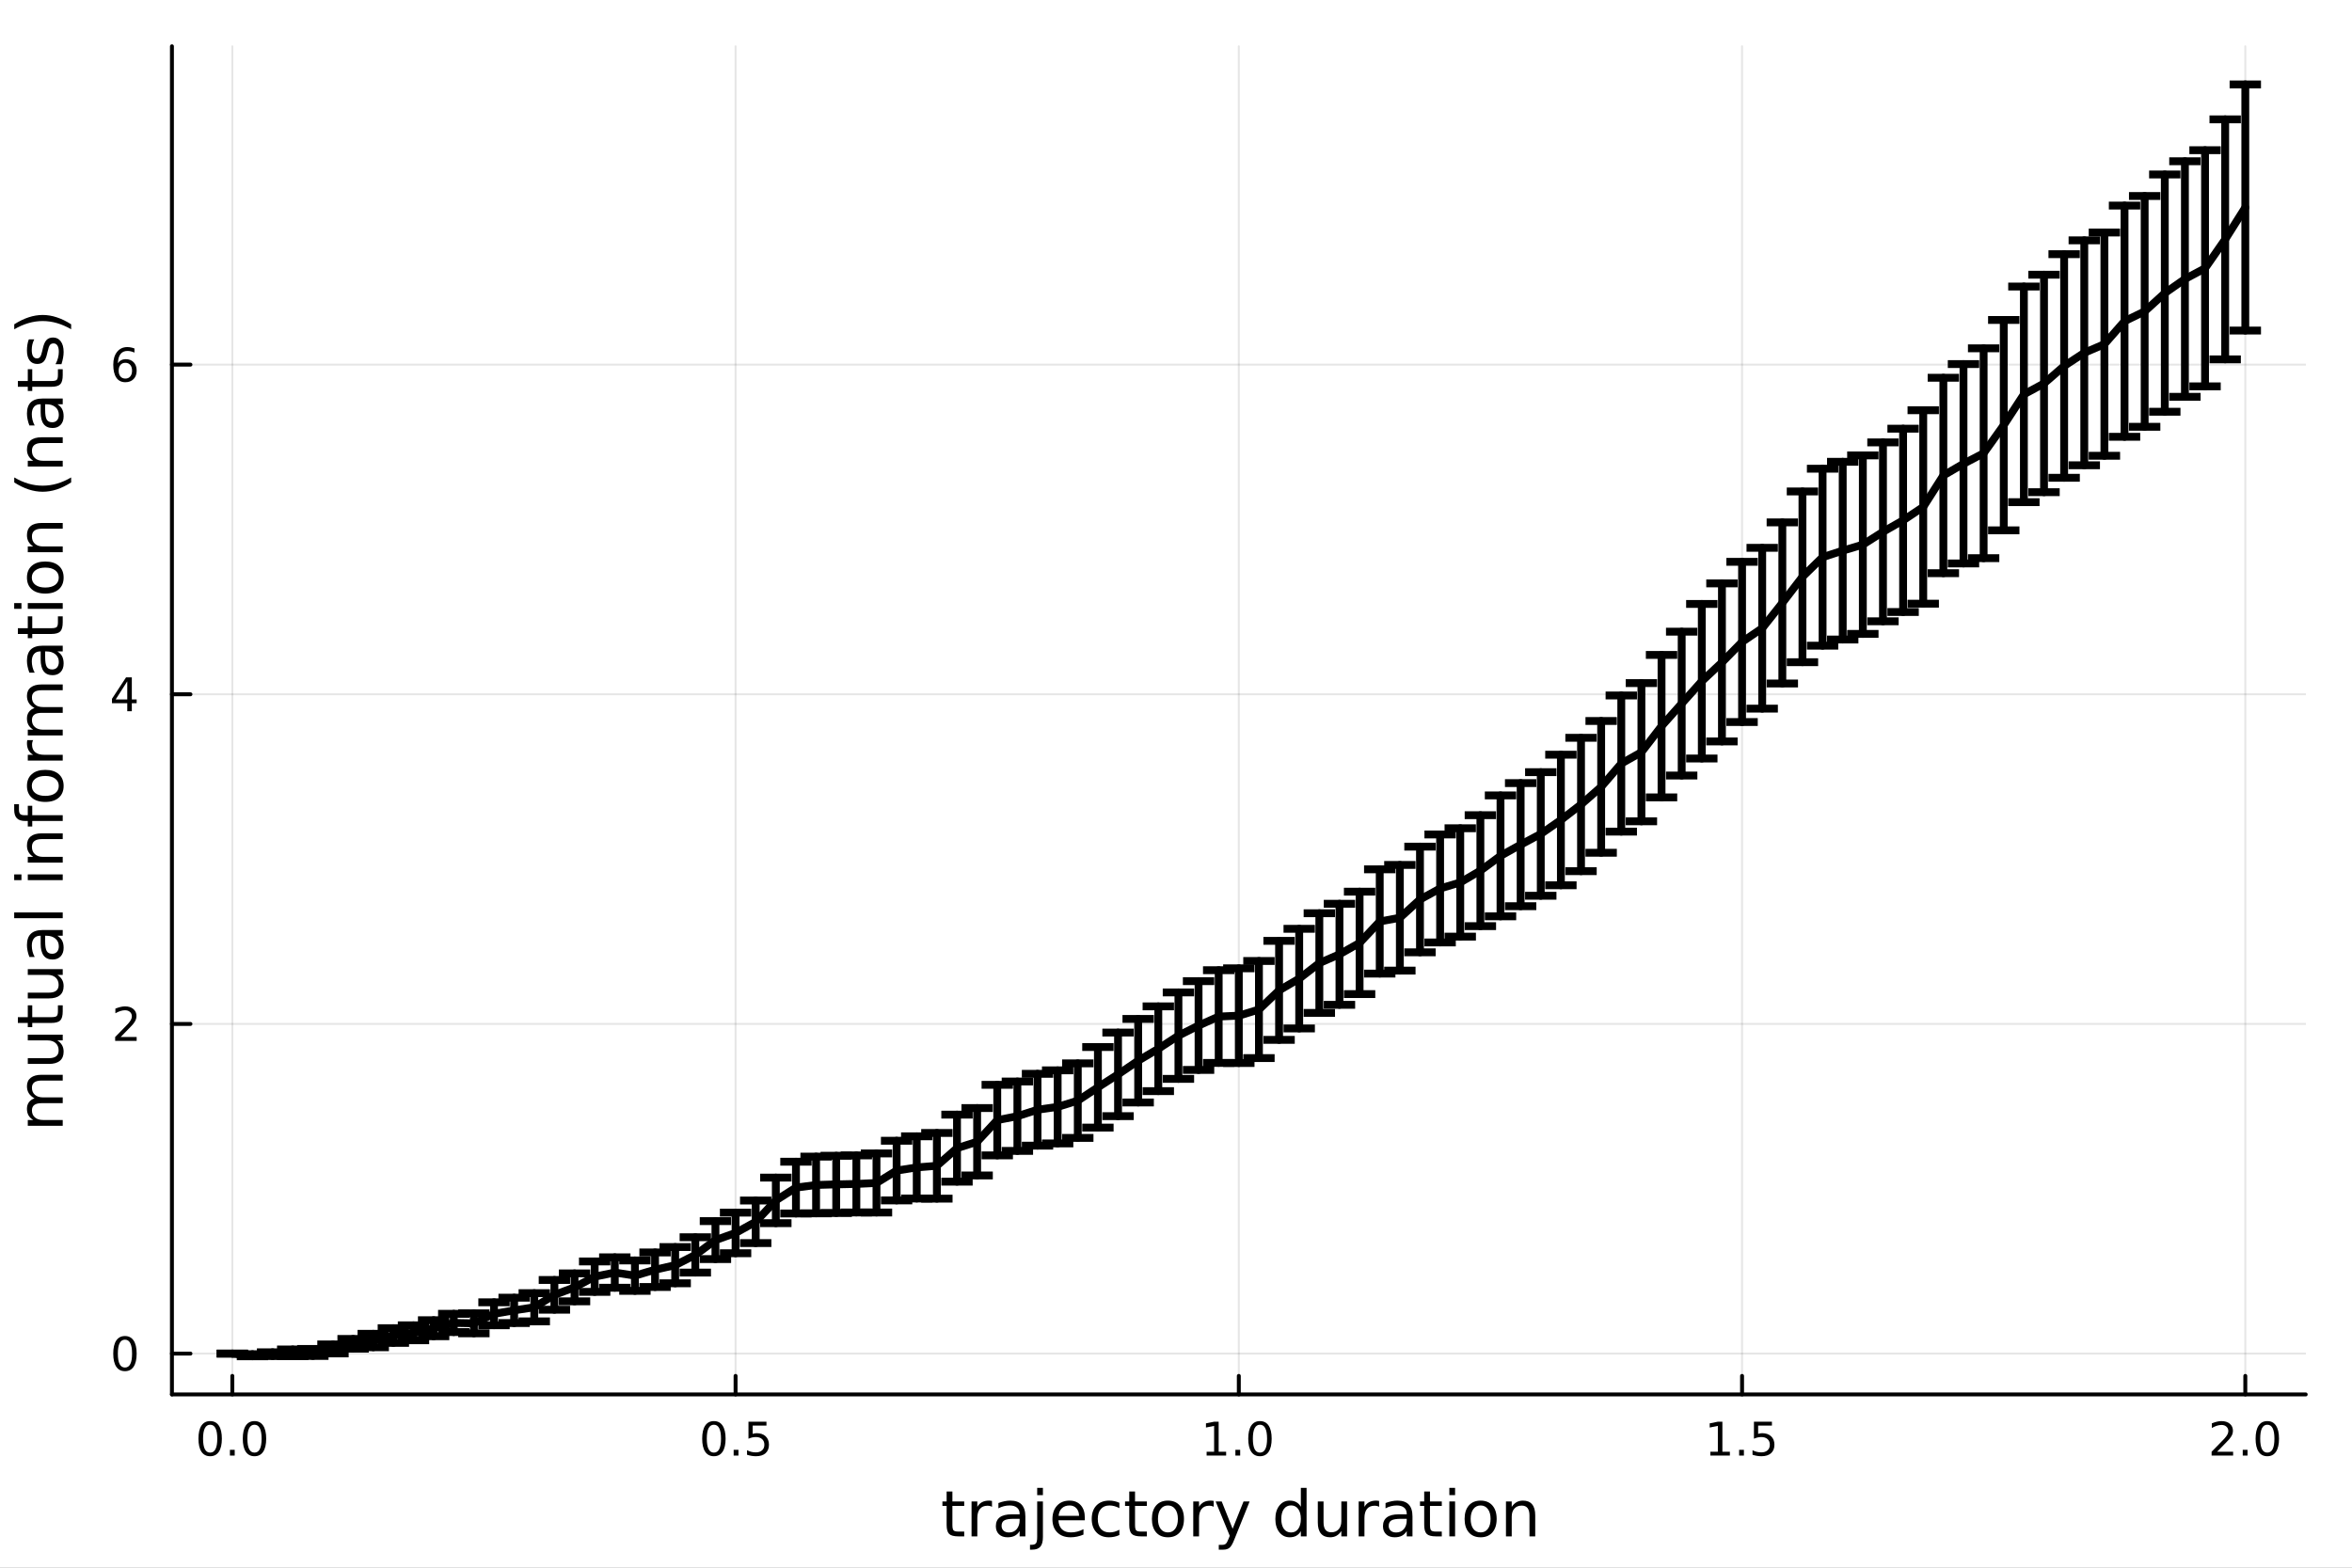 <?xml version="1.0" encoding="utf-8"?>
<svg xmlns="http://www.w3.org/2000/svg" xmlns:xlink="http://www.w3.org/1999/xlink" width="600" height="400" viewBox="0 0 2400 1600">
<rect x="0" y="0" width="2400" height="1600" fill="#808080" stroke="none"/>
<defs>
  <clipPath id="clip090">
    <rect x="0" y="0" width="2400" height="1600"/>
  </clipPath>
</defs>
<path clip-path="url(#clip090)" d="M0 1600 L2400 1600 L2400 0 L0 0  Z" fill="#ffffff" fill-rule="evenodd" fill-opacity="1"/>
<defs>
  <clipPath id="clip091">
    <rect x="480" y="0" width="1681" height="1600"/>
  </clipPath>
</defs>
<path clip-path="url(#clip090)" d="M175.445 1423.18 L2352.76 1423.18 L2352.76 47.244 L175.445 47.244  Z" fill="#ffffff" fill-rule="evenodd" fill-opacity="1"/>
<defs>
  <clipPath id="clip092">
    <rect x="175" y="47" width="2178" height="1377"/>
  </clipPath>
</defs>
<polyline clip-path="url(#clip092)" style="stroke:#000000; stroke-linecap:round; stroke-linejoin:round; stroke-width:2; stroke-opacity:0.1; fill:none" points="237.067,1423.18 237.067,47.244 "/>
<polyline clip-path="url(#clip092)" style="stroke:#000000; stroke-linecap:round; stroke-linejoin:round; stroke-width:2; stroke-opacity:0.1; fill:none" points="750.584,1423.18 750.584,47.244 "/>
<polyline clip-path="url(#clip092)" style="stroke:#000000; stroke-linecap:round; stroke-linejoin:round; stroke-width:2; stroke-opacity:0.1; fill:none" points="1264.1,1423.18 1264.1,47.244 "/>
<polyline clip-path="url(#clip092)" style="stroke:#000000; stroke-linecap:round; stroke-linejoin:round; stroke-width:2; stroke-opacity:0.1; fill:none" points="1777.62,1423.18 1777.62,47.244 "/>
<polyline clip-path="url(#clip092)" style="stroke:#000000; stroke-linecap:round; stroke-linejoin:round; stroke-width:2; stroke-opacity:0.1; fill:none" points="2291.13,1423.18 2291.13,47.244 "/>
<polyline clip-path="url(#clip090)" style="stroke:#000000; stroke-linecap:round; stroke-linejoin:round; stroke-width:4; stroke-opacity:1; fill:none" points="175.445,1423.18 2352.76,1423.18 "/>
<polyline clip-path="url(#clip090)" style="stroke:#000000; stroke-linecap:round; stroke-linejoin:round; stroke-width:4; stroke-opacity:1; fill:none" points="237.067,1423.18 237.067,1404.28 "/>
<polyline clip-path="url(#clip090)" style="stroke:#000000; stroke-linecap:round; stroke-linejoin:round; stroke-width:4; stroke-opacity:1; fill:none" points="750.584,1423.18 750.584,1404.28 "/>
<polyline clip-path="url(#clip090)" style="stroke:#000000; stroke-linecap:round; stroke-linejoin:round; stroke-width:4; stroke-opacity:1; fill:none" points="1264.1,1423.18 1264.1,1404.28 "/>
<polyline clip-path="url(#clip090)" style="stroke:#000000; stroke-linecap:round; stroke-linejoin:round; stroke-width:4; stroke-opacity:1; fill:none" points="1777.62,1423.18 1777.62,1404.28 "/>
<polyline clip-path="url(#clip090)" style="stroke:#000000; stroke-linecap:round; stroke-linejoin:round; stroke-width:4; stroke-opacity:1; fill:none" points="2291.13,1423.18 2291.13,1404.28 "/>
<path clip-path="url(#clip090)" d="M214.452 1454.1 Q210.84 1454.1 209.012 1457.66 Q207.206 1461.2 207.206 1468.33 Q207.206 1475.44 209.012 1479.01 Q210.84 1482.55 214.452 1482.55 Q218.086 1482.55 219.891 1479.01 Q221.72 1475.44 221.72 1468.33 Q221.72 1461.2 219.891 1457.66 Q218.086 1454.1 214.452 1454.1 M214.452 1450.39 Q220.262 1450.39 223.317 1455 Q226.396 1459.58 226.396 1468.33 Q226.396 1477.06 223.317 1481.67 Q220.262 1486.25 214.452 1486.25 Q208.641 1486.25 205.563 1481.67 Q202.507 1477.06 202.507 1468.33 Q202.507 1459.58 205.563 1455 Q208.641 1450.39 214.452 1450.39 Z" fill="#000000" fill-rule="nonzero" fill-opacity="1" /><path clip-path="url(#clip090)" d="M234.614 1479.7 L239.498 1479.7 L239.498 1485.58 L234.614 1485.58 L234.614 1479.7 Z" fill="#000000" fill-rule="nonzero" fill-opacity="1" /><path clip-path="url(#clip090)" d="M259.683 1454.1 Q256.072 1454.1 254.243 1457.66 Q252.437 1461.2 252.437 1468.33 Q252.437 1475.44 254.243 1479.01 Q256.072 1482.55 259.683 1482.55 Q263.317 1482.55 265.123 1479.01 Q266.951 1475.44 266.951 1468.33 Q266.951 1461.2 265.123 1457.66 Q263.317 1454.1 259.683 1454.1 M259.683 1450.39 Q265.493 1450.39 268.549 1455 Q271.627 1459.58 271.627 1468.33 Q271.627 1477.06 268.549 1481.67 Q265.493 1486.25 259.683 1486.25 Q253.873 1486.25 250.794 1481.67 Q247.738 1477.06 247.738 1468.33 Q247.738 1459.58 250.794 1455 Q253.873 1450.39 259.683 1450.39 Z" fill="#000000" fill-rule="nonzero" fill-opacity="1" /><path clip-path="url(#clip090)" d="M728.466 1454.1 Q724.855 1454.1 723.026 1457.66 Q721.221 1461.2 721.221 1468.33 Q721.221 1475.44 723.026 1479.01 Q724.855 1482.55 728.466 1482.55 Q732.1 1482.55 733.906 1479.01 Q735.734 1475.44 735.734 1468.33 Q735.734 1461.2 733.906 1457.66 Q732.1 1454.1 728.466 1454.1 M728.466 1450.39 Q734.276 1450.39 737.332 1455 Q740.41 1459.58 740.41 1468.33 Q740.41 1477.06 737.332 1481.67 Q734.276 1486.25 728.466 1486.25 Q722.656 1486.25 719.577 1481.67 Q716.522 1477.06 716.522 1468.33 Q716.522 1459.58 719.577 1455 Q722.656 1450.39 728.466 1450.39 Z" fill="#000000" fill-rule="nonzero" fill-opacity="1" /><path clip-path="url(#clip090)" d="M748.628 1479.7 L753.512 1479.7 L753.512 1485.58 L748.628 1485.58 L748.628 1479.7 Z" fill="#000000" fill-rule="nonzero" fill-opacity="1" /><path clip-path="url(#clip090)" d="M763.744 1451.02 L782.1 1451.02 L782.1 1454.96 L768.026 1454.96 L768.026 1463.43 Q769.044 1463.08 770.063 1462.92 Q771.081 1462.73 772.1 1462.73 Q777.887 1462.73 781.267 1465.9 Q784.646 1469.08 784.646 1474.49 Q784.646 1480.07 781.174 1483.17 Q777.702 1486.25 771.382 1486.25 Q769.206 1486.25 766.938 1485.88 Q764.693 1485.51 762.285 1484.77 L762.285 1480.07 Q764.369 1481.2 766.591 1481.76 Q768.813 1482.32 771.29 1482.32 Q775.294 1482.32 777.632 1480.21 Q779.97 1478.1 779.97 1474.49 Q779.97 1470.88 777.632 1468.77 Q775.294 1466.67 771.29 1466.67 Q769.415 1466.67 767.54 1467.08 Q765.688 1467.5 763.744 1468.38 L763.744 1451.02 Z" fill="#000000" fill-rule="nonzero" fill-opacity="1" /><path clip-path="url(#clip090)" d="M1231.25 1481.64 L1238.89 1481.64 L1238.89 1455.28 L1230.58 1456.95 L1230.58 1452.69 L1238.85 1451.02 L1243.52 1451.02 L1243.52 1481.64 L1251.16 1481.64 L1251.16 1485.58 L1231.25 1485.58 L1231.25 1481.64 Z" fill="#000000" fill-rule="nonzero" fill-opacity="1" /><path clip-path="url(#clip090)" d="M1260.61 1479.7 L1265.49 1479.7 L1265.49 1485.58 L1260.61 1485.58 L1260.61 1479.7 Z" fill="#000000" fill-rule="nonzero" fill-opacity="1" /><path clip-path="url(#clip090)" d="M1285.67 1454.1 Q1282.06 1454.1 1280.23 1457.66 Q1278.43 1461.2 1278.43 1468.33 Q1278.43 1475.44 1280.23 1479.01 Q1282.06 1482.55 1285.67 1482.55 Q1289.31 1482.55 1291.11 1479.01 Q1292.94 1475.44 1292.94 1468.33 Q1292.94 1461.2 1291.11 1457.66 Q1289.31 1454.1 1285.67 1454.1 M1285.67 1450.39 Q1291.48 1450.39 1294.54 1455 Q1297.62 1459.58 1297.62 1468.33 Q1297.62 1477.06 1294.54 1481.67 Q1291.48 1486.25 1285.67 1486.25 Q1279.86 1486.25 1276.79 1481.67 Q1273.73 1477.06 1273.73 1468.33 Q1273.73 1459.58 1276.79 1455 Q1279.86 1450.39 1285.67 1450.39 Z" fill="#000000" fill-rule="nonzero" fill-opacity="1" /><path clip-path="url(#clip090)" d="M1745.27 1481.64 L1752.91 1481.64 L1752.91 1455.28 L1744.6 1456.95 L1744.6 1452.69 L1752.86 1451.02 L1757.54 1451.02 L1757.54 1481.64 L1765.18 1481.64 L1765.18 1485.58 L1745.27 1485.58 L1745.27 1481.64 Z" fill="#000000" fill-rule="nonzero" fill-opacity="1" /><path clip-path="url(#clip090)" d="M1774.62 1479.7 L1779.5 1479.7 L1779.5 1485.58 L1774.62 1485.58 L1774.62 1479.7 Z" fill="#000000" fill-rule="nonzero" fill-opacity="1" /><path clip-path="url(#clip090)" d="M1789.74 1451.02 L1808.09 1451.02 L1808.09 1454.96 L1794.02 1454.96 L1794.02 1463.43 Q1795.04 1463.08 1796.05 1462.92 Q1797.07 1462.73 1798.09 1462.73 Q1803.88 1462.73 1807.26 1465.9 Q1810.64 1469.08 1810.64 1474.49 Q1810.64 1480.07 1807.17 1483.17 Q1803.69 1486.25 1797.37 1486.25 Q1795.2 1486.25 1792.93 1485.88 Q1790.68 1485.51 1788.28 1484.77 L1788.28 1480.07 Q1790.36 1481.2 1792.58 1481.76 Q1794.8 1482.32 1797.28 1482.32 Q1801.29 1482.32 1803.62 1480.21 Q1805.96 1478.1 1805.96 1474.49 Q1805.96 1470.88 1803.62 1468.77 Q1801.29 1466.67 1797.28 1466.67 Q1795.41 1466.67 1793.53 1467.08 Q1791.68 1467.5 1789.74 1468.38 L1789.74 1451.02 Z" fill="#000000" fill-rule="nonzero" fill-opacity="1" /><path clip-path="url(#clip090)" d="M2262.37 1481.64 L2278.69 1481.64 L2278.69 1485.58 L2256.75 1485.58 L2256.75 1481.64 Q2259.41 1478.89 2263.99 1474.26 Q2268.6 1469.61 2269.78 1468.27 Q2272.03 1465.74 2272.9 1464.01 Q2273.81 1462.25 2273.81 1460.56 Q2273.81 1457.8 2271.86 1456.07 Q2269.94 1454.33 2266.84 1454.33 Q2264.64 1454.33 2262.19 1455.09 Q2259.76 1455.86 2256.98 1457.41 L2256.98 1452.69 Q2259.8 1451.55 2262.26 1450.97 Q2264.71 1450.39 2266.75 1450.39 Q2272.12 1450.39 2275.31 1453.08 Q2278.51 1455.77 2278.51 1460.26 Q2278.51 1462.39 2277.7 1464.31 Q2276.91 1466.2 2274.8 1468.8 Q2274.22 1469.47 2271.12 1472.69 Q2268.02 1475.88 2262.37 1481.64 Z" fill="#000000" fill-rule="nonzero" fill-opacity="1" /><path clip-path="url(#clip090)" d="M2288.51 1479.7 L2293.39 1479.7 L2293.39 1485.58 L2288.51 1485.58 L2288.51 1479.7 Z" fill="#000000" fill-rule="nonzero" fill-opacity="1" /><path clip-path="url(#clip090)" d="M2313.58 1454.1 Q2309.96 1454.1 2308.14 1457.66 Q2306.33 1461.2 2306.33 1468.33 Q2306.33 1475.44 2308.14 1479.01 Q2309.96 1482.55 2313.58 1482.55 Q2317.21 1482.55 2319.02 1479.01 Q2320.84 1475.44 2320.84 1468.33 Q2320.84 1461.2 2319.02 1457.66 Q2317.21 1454.1 2313.58 1454.1 M2313.58 1450.39 Q2319.39 1450.39 2322.44 1455 Q2325.52 1459.58 2325.52 1468.33 Q2325.52 1477.06 2322.44 1481.67 Q2319.39 1486.25 2313.58 1486.25 Q2307.77 1486.25 2304.69 1481.67 Q2301.63 1477.06 2301.63 1468.33 Q2301.63 1459.58 2304.69 1455 Q2307.77 1450.39 2313.58 1450.39 Z" fill="#000000" fill-rule="nonzero" fill-opacity="1" /><path clip-path="url(#clip090)" d="M971.835 1522.27 L971.835 1532.4 L983.898 1532.4 L983.898 1536.95 L971.835 1536.95 L971.835 1556.3 Q971.835 1560.66 973.013 1561.9 Q974.222 1563.14 977.882 1563.14 L983.898 1563.14 L983.898 1568.04 L977.882 1568.04 Q971.103 1568.04 968.525 1565.53 Q965.947 1562.98 965.947 1556.3 L965.947 1536.95 L961.65 1536.95 L961.65 1532.4 L965.947 1532.4 L965.947 1522.27 L971.835 1522.27 Z" fill="#000000" fill-rule="nonzero" fill-opacity="1" /><path clip-path="url(#clip090)" d="M1012.26 1537.87 Q1011.27 1537.3 1010.09 1537.04 Q1008.95 1536.76 1007.55 1536.76 Q1002.58 1536.76 999.908 1540 Q997.266 1543.22 997.266 1549.27 L997.266 1568.04 L991.378 1568.04 L991.378 1532.4 L997.266 1532.4 L997.266 1537.93 Q999.112 1534.69 1002.07 1533.13 Q1005.03 1531.54 1009.27 1531.54 Q1009.87 1531.54 1010.6 1531.63 Q1011.33 1531.7 1012.23 1531.85 L1012.26 1537.87 Z" fill="#000000" fill-rule="nonzero" fill-opacity="1" /><path clip-path="url(#clip090)" d="M1034.6 1550.12 Q1027.5 1550.12 1024.77 1551.75 Q1022.03 1553.37 1022.03 1557.29 Q1022.03 1560.4 1024.07 1562.25 Q1026.13 1564.07 1029.67 1564.07 Q1034.54 1564.07 1037.47 1560.63 Q1040.43 1557.16 1040.43 1551.43 L1040.43 1550.12 L1034.6 1550.12 M1046.28 1547.71 L1046.28 1568.04 L1040.43 1568.04 L1040.43 1562.63 Q1038.42 1565.88 1035.43 1567.44 Q1032.44 1568.97 1028.11 1568.97 Q1022.63 1568.97 1019.39 1565.91 Q1016.17 1562.82 1016.17 1557.67 Q1016.17 1551.65 1020.18 1548.6 Q1024.22 1545.54 1032.21 1545.54 L1040.43 1545.54 L1040.43 1544.97 Q1040.43 1540.93 1037.75 1538.73 Q1035.11 1536.5 1030.3 1536.5 Q1027.25 1536.5 1024.35 1537.23 Q1021.46 1537.97 1018.78 1539.43 L1018.78 1534.02 Q1022 1532.78 1025.02 1532.17 Q1028.04 1531.54 1030.91 1531.54 Q1038.64 1531.54 1042.46 1535.55 Q1046.28 1539.56 1046.28 1547.71 Z" fill="#000000" fill-rule="nonzero" fill-opacity="1" /><path clip-path="url(#clip090)" d="M1058.35 1532.4 L1064.2 1532.4 L1064.2 1568.68 Q1064.2 1575.49 1061.59 1578.55 Q1059.01 1581.6 1053.25 1581.6 L1051.02 1581.6 L1051.02 1576.64 L1052.58 1576.64 Q1055.93 1576.64 1057.14 1575.08 Q1058.35 1573.55 1058.35 1568.68 L1058.35 1532.4 M1058.35 1518.52 L1064.2 1518.52 L1064.2 1525.93 L1058.35 1525.93 L1058.35 1518.52 Z" fill="#000000" fill-rule="nonzero" fill-opacity="1" /><path clip-path="url(#clip090)" d="M1106.95 1548.76 L1106.95 1551.62 L1080.02 1551.62 Q1080.4 1557.67 1083.65 1560.85 Q1086.93 1564 1092.75 1564 Q1096.13 1564 1099.28 1563.17 Q1102.46 1562.35 1105.58 1560.69 L1105.58 1566.23 Q1102.43 1567.57 1099.12 1568.27 Q1095.81 1568.97 1092.4 1568.97 Q1083.87 1568.97 1078.87 1564 Q1073.91 1559.04 1073.91 1550.57 Q1073.91 1541.82 1078.62 1536.69 Q1083.36 1531.54 1091.38 1531.54 Q1098.58 1531.54 1102.75 1536.18 Q1106.95 1540.8 1106.95 1548.76 M1101.09 1547.04 Q1101.03 1542.23 1098.39 1539.37 Q1095.78 1536.5 1091.45 1536.5 Q1086.55 1536.5 1083.59 1539.27 Q1080.66 1542.04 1080.21 1547.07 L1101.09 1547.04 Z" fill="#000000" fill-rule="nonzero" fill-opacity="1" /><path clip-path="url(#clip090)" d="M1142.21 1533.76 L1142.21 1539.24 Q1139.73 1537.87 1137.22 1537.2 Q1134.73 1536.5 1132.19 1536.5 Q1126.49 1536.5 1123.34 1540.13 Q1120.19 1543.73 1120.19 1550.25 Q1120.19 1556.78 1123.34 1560.4 Q1126.49 1564 1132.19 1564 Q1134.73 1564 1137.22 1563.33 Q1139.73 1562.63 1142.21 1561.26 L1142.21 1566.68 Q1139.76 1567.82 1137.12 1568.39 Q1134.51 1568.97 1131.55 1568.97 Q1123.5 1568.97 1118.76 1563.91 Q1114.01 1558.85 1114.01 1550.25 Q1114.01 1541.53 1118.79 1536.53 Q1123.59 1531.54 1131.93 1531.54 Q1134.64 1531.54 1137.22 1532.11 Q1139.79 1532.65 1142.21 1533.76 Z" fill="#000000" fill-rule="nonzero" fill-opacity="1" /><path clip-path="url(#clip090)" d="M1158.19 1522.27 L1158.19 1532.4 L1170.25 1532.4 L1170.25 1536.95 L1158.19 1536.95 L1158.19 1556.3 Q1158.19 1560.66 1159.37 1561.9 Q1160.58 1563.14 1164.24 1563.14 L1170.25 1563.14 L1170.25 1568.04 L1164.24 1568.04 Q1157.46 1568.04 1154.88 1565.53 Q1152.3 1562.98 1152.3 1556.3 L1152.3 1536.95 L1148.01 1536.95 L1148.01 1532.4 L1152.3 1532.4 L1152.3 1522.27 L1158.19 1522.27 Z" fill="#000000" fill-rule="nonzero" fill-opacity="1" /><path clip-path="url(#clip090)" d="M1191.77 1536.5 Q1187.06 1536.5 1184.32 1540.19 Q1181.59 1543.85 1181.59 1550.25 Q1181.59 1556.65 1184.29 1560.34 Q1187.03 1564 1191.77 1564 Q1196.45 1564 1199.19 1560.31 Q1201.92 1556.62 1201.92 1550.25 Q1201.92 1543.92 1199.19 1540.23 Q1196.45 1536.5 1191.77 1536.5 M1191.77 1531.54 Q1199.41 1531.54 1203.77 1536.5 Q1208.13 1541.47 1208.13 1550.25 Q1208.13 1559 1203.77 1564 Q1199.41 1568.97 1191.77 1568.97 Q1184.1 1568.97 1179.74 1564 Q1175.41 1559 1175.41 1550.25 Q1175.41 1541.47 1179.74 1536.5 Q1184.1 1531.54 1191.77 1531.54 Z" fill="#000000" fill-rule="nonzero" fill-opacity="1" /><path clip-path="url(#clip090)" d="M1238.49 1537.87 Q1237.51 1537.3 1236.33 1537.04 Q1235.18 1536.76 1233.78 1536.76 Q1228.82 1536.76 1226.15 1540 Q1223.5 1543.22 1223.5 1549.27 L1223.5 1568.04 L1217.61 1568.04 L1217.61 1532.4 L1223.5 1532.4 L1223.5 1537.93 Q1225.35 1534.69 1228.31 1533.13 Q1231.27 1531.54 1235.5 1531.54 Q1236.11 1531.54 1236.84 1531.63 Q1237.57 1531.7 1238.46 1531.85 L1238.49 1537.87 Z" fill="#000000" fill-rule="nonzero" fill-opacity="1" /><path clip-path="url(#clip090)" d="M1259.47 1571.35 Q1256.99 1577.72 1254.63 1579.66 Q1252.28 1581.6 1248.33 1581.6 L1243.65 1581.6 L1243.65 1576.7 L1247.09 1576.7 Q1249.51 1576.7 1250.84 1575.56 Q1252.18 1574.41 1253.8 1570.14 L1254.85 1567.47 L1240.44 1532.4 L1246.64 1532.4 L1257.78 1560.28 L1268.92 1532.4 L1275.13 1532.4 L1259.47 1571.35 Z" fill="#000000" fill-rule="nonzero" fill-opacity="1" /><path clip-path="url(#clip090)" d="M1327.39 1537.81 L1327.39 1518.52 L1333.25 1518.52 L1333.25 1568.04 L1327.39 1568.04 L1327.39 1562.7 Q1325.55 1565.88 1322.71 1567.44 Q1319.91 1568.97 1315.97 1568.97 Q1309.5 1568.97 1305.43 1563.81 Q1301.39 1558.65 1301.39 1550.25 Q1301.39 1541.85 1305.43 1536.69 Q1309.5 1531.54 1315.97 1531.54 Q1319.91 1531.54 1322.71 1533.1 Q1325.55 1534.62 1327.39 1537.81 M1307.44 1550.25 Q1307.44 1556.71 1310.08 1560.4 Q1312.75 1564.07 1317.4 1564.07 Q1322.04 1564.07 1324.72 1560.4 Q1327.39 1556.71 1327.39 1550.25 Q1327.39 1543.79 1324.72 1540.13 Q1322.04 1536.44 1317.4 1536.44 Q1312.75 1536.44 1310.08 1540.13 Q1307.44 1543.79 1307.44 1550.25 Z" fill="#000000" fill-rule="nonzero" fill-opacity="1" /><path clip-path="url(#clip090)" d="M1344.71 1553.98 L1344.71 1532.4 L1350.56 1532.4 L1350.56 1553.75 Q1350.56 1558.81 1352.54 1561.36 Q1354.51 1563.87 1358.46 1563.87 Q1363.2 1563.87 1365.94 1560.85 Q1368.71 1557.83 1368.71 1552.61 L1368.71 1532.4 L1374.56 1532.4 L1374.56 1568.04 L1368.71 1568.04 L1368.71 1562.57 Q1366.57 1565.82 1363.74 1567.41 Q1360.94 1568.97 1357.21 1568.97 Q1351.07 1568.97 1347.89 1565.15 Q1344.71 1561.33 1344.71 1553.98 M1359.44 1531.54 L1359.44 1531.54 Z" fill="#000000" fill-rule="nonzero" fill-opacity="1" /><path clip-path="url(#clip090)" d="M1407.28 1537.87 Q1406.29 1537.3 1405.12 1537.04 Q1403.97 1536.76 1402.57 1536.76 Q1397.61 1536.76 1394.93 1540 Q1392.29 1543.22 1392.29 1549.27 L1392.29 1568.04 L1386.4 1568.04 L1386.4 1532.4 L1392.29 1532.4 L1392.29 1537.93 Q1394.14 1534.69 1397.1 1533.13 Q1400.06 1531.54 1404.29 1531.54 Q1404.89 1531.54 1405.63 1531.63 Q1406.36 1531.7 1407.25 1531.85 L1407.28 1537.87 Z" fill="#000000" fill-rule="nonzero" fill-opacity="1" /><path clip-path="url(#clip090)" d="M1429.62 1550.12 Q1422.53 1550.12 1419.79 1551.75 Q1417.05 1553.37 1417.05 1557.29 Q1417.05 1560.4 1419.09 1562.25 Q1421.16 1564.07 1424.69 1564.07 Q1429.56 1564.07 1432.49 1560.63 Q1435.45 1557.16 1435.45 1551.43 L1435.45 1550.12 L1429.62 1550.12 M1441.31 1547.71 L1441.31 1568.04 L1435.45 1568.04 L1435.45 1562.63 Q1433.44 1565.88 1430.45 1567.44 Q1427.46 1568.97 1423.13 1568.97 Q1417.66 1568.97 1414.41 1565.91 Q1411.2 1562.82 1411.2 1557.67 Q1411.2 1551.65 1415.21 1548.6 Q1419.25 1545.54 1427.24 1545.54 L1435.45 1545.54 L1435.45 1544.97 Q1435.45 1540.93 1432.78 1538.73 Q1430.13 1536.5 1425.33 1536.5 Q1422.27 1536.5 1419.38 1537.23 Q1416.48 1537.97 1413.81 1539.43 L1413.81 1534.02 Q1417.02 1532.78 1420.04 1532.17 Q1423.07 1531.54 1425.93 1531.54 Q1433.67 1531.54 1437.49 1535.55 Q1441.31 1539.56 1441.31 1547.71 Z" fill="#000000" fill-rule="nonzero" fill-opacity="1" /><path clip-path="url(#clip090)" d="M1459.16 1522.27 L1459.16 1532.4 L1471.22 1532.4 L1471.22 1536.95 L1459.16 1536.95 L1459.16 1556.3 Q1459.16 1560.66 1460.34 1561.9 Q1461.55 1563.14 1465.21 1563.14 L1471.22 1563.14 L1471.22 1568.04 L1465.21 1568.04 Q1458.43 1568.04 1455.85 1565.53 Q1453.27 1562.98 1453.27 1556.3 L1453.27 1536.95 L1448.98 1536.95 L1448.98 1532.4 L1453.27 1532.4 L1453.27 1522.27 L1459.16 1522.27 Z" fill="#000000" fill-rule="nonzero" fill-opacity="1" /><path clip-path="url(#clip090)" d="M1478.93 1532.4 L1484.78 1532.4 L1484.78 1568.04 L1478.93 1568.04 L1478.93 1532.4 M1478.93 1518.52 L1484.78 1518.52 L1484.78 1525.93 L1478.93 1525.93 L1478.93 1518.52 Z" fill="#000000" fill-rule="nonzero" fill-opacity="1" /><path clip-path="url(#clip090)" d="M1510.85 1536.5 Q1506.14 1536.5 1503.4 1540.19 Q1500.67 1543.85 1500.67 1550.25 Q1500.67 1556.65 1503.37 1560.34 Q1506.11 1564 1510.85 1564 Q1515.53 1564 1518.27 1560.31 Q1521 1556.62 1521 1550.25 Q1521 1543.92 1518.27 1540.23 Q1515.53 1536.5 1510.85 1536.5 M1510.85 1531.54 Q1518.49 1531.54 1522.85 1536.5 Q1527.21 1541.47 1527.21 1550.25 Q1527.21 1559 1522.85 1564 Q1518.49 1568.97 1510.85 1568.97 Q1503.18 1568.97 1498.82 1564 Q1494.49 1559 1494.49 1550.25 Q1494.49 1541.47 1498.82 1536.5 Q1503.18 1531.54 1510.85 1531.54 Z" fill="#000000" fill-rule="nonzero" fill-opacity="1" /><path clip-path="url(#clip090)" d="M1566.55 1546.53 L1566.55 1568.04 L1560.69 1568.04 L1560.69 1546.72 Q1560.69 1541.66 1558.72 1539.14 Q1556.75 1536.63 1552.8 1536.63 Q1548.06 1536.63 1545.32 1539.65 Q1542.58 1542.68 1542.58 1547.9 L1542.58 1568.04 L1536.7 1568.04 L1536.7 1532.4 L1542.58 1532.4 L1542.58 1537.93 Q1544.68 1534.72 1547.52 1533.13 Q1550.38 1531.54 1554.11 1531.54 Q1560.25 1531.54 1563.4 1535.36 Q1566.55 1539.14 1566.55 1546.53 Z" fill="#000000" fill-rule="nonzero" fill-opacity="1" /><polyline clip-path="url(#clip092)" style="stroke:#000000; stroke-linecap:round; stroke-linejoin:round; stroke-width:2; stroke-opacity:0.1; fill:none" points="175.445,1381.49 2352.76,1381.49 "/>
<polyline clip-path="url(#clip092)" style="stroke:#000000; stroke-linecap:round; stroke-linejoin:round; stroke-width:2; stroke-opacity:0.1; fill:none" points="175.445,1045.04 2352.76,1045.04 "/>
<polyline clip-path="url(#clip092)" style="stroke:#000000; stroke-linecap:round; stroke-linejoin:round; stroke-width:2; stroke-opacity:0.1; fill:none" points="175.445,708.589 2352.76,708.589 "/>
<polyline clip-path="url(#clip092)" style="stroke:#000000; stroke-linecap:round; stroke-linejoin:round; stroke-width:2; stroke-opacity:0.1; fill:none" points="175.445,372.141 2352.76,372.141 "/>
<polyline clip-path="url(#clip090)" style="stroke:#000000; stroke-linecap:round; stroke-linejoin:round; stroke-width:4; stroke-opacity:1; fill:none" points="175.445,1423.18 175.445,47.244 "/>
<polyline clip-path="url(#clip090)" style="stroke:#000000; stroke-linecap:round; stroke-linejoin:round; stroke-width:4; stroke-opacity:1; fill:none" points="175.445,1381.49 194.343,1381.49 "/>
<polyline clip-path="url(#clip090)" style="stroke:#000000; stroke-linecap:round; stroke-linejoin:round; stroke-width:4; stroke-opacity:1; fill:none" points="175.445,1045.04 194.343,1045.04 "/>
<polyline clip-path="url(#clip090)" style="stroke:#000000; stroke-linecap:round; stroke-linejoin:round; stroke-width:4; stroke-opacity:1; fill:none" points="175.445,708.589 194.343,708.589 "/>
<polyline clip-path="url(#clip090)" style="stroke:#000000; stroke-linecap:round; stroke-linejoin:round; stroke-width:4; stroke-opacity:1; fill:none" points="175.445,372.141 194.343,372.141 "/>
<path clip-path="url(#clip090)" d="M127.501 1367.28 Q123.89 1367.28 122.061 1370.85 Q120.255 1374.39 120.255 1381.52 Q120.255 1388.63 122.061 1392.19 Q123.89 1395.73 127.501 1395.73 Q131.135 1395.73 132.941 1392.19 Q134.769 1388.63 134.769 1381.52 Q134.769 1374.39 132.941 1370.85 Q131.135 1367.28 127.501 1367.28 M127.501 1363.58 Q133.311 1363.58 136.367 1368.19 Q139.445 1372.77 139.445 1381.52 Q139.445 1390.25 136.367 1394.85 Q133.311 1399.44 127.501 1399.44 Q121.691 1399.44 118.612 1394.85 Q115.556 1390.25 115.556 1381.52 Q115.556 1372.77 118.612 1368.19 Q121.691 1363.58 127.501 1363.58 Z" fill="#000000" fill-rule="nonzero" fill-opacity="1" /><path clip-path="url(#clip090)" d="M123.126 1058.38 L139.445 1058.38 L139.445 1062.32 L117.501 1062.32 L117.501 1058.38 Q120.163 1055.63 124.746 1051 Q129.353 1046.34 130.533 1045 Q132.779 1042.48 133.658 1040.74 Q134.561 1038.98 134.561 1037.29 Q134.561 1034.54 132.617 1032.8 Q130.695 1031.07 127.593 1031.07 Q125.394 1031.07 122.941 1031.83 Q120.51 1032.59 117.732 1034.15 L117.732 1029.42 Q120.556 1028.29 123.01 1027.71 Q125.464 1027.13 127.501 1027.13 Q132.871 1027.13 136.066 1029.82 Q139.26 1032.5 139.26 1036.99 Q139.26 1039.12 138.45 1041.04 Q137.663 1042.94 135.556 1045.53 Q134.978 1046.21 131.876 1049.42 Q128.774 1052.62 123.126 1058.38 Z" fill="#000000" fill-rule="nonzero" fill-opacity="1" /><path clip-path="url(#clip090)" d="M129.862 695.383 L118.056 713.832 L129.862 713.832 L129.862 695.383 M128.635 691.309 L134.515 691.309 L134.515 713.832 L139.445 713.832 L139.445 717.721 L134.515 717.721 L134.515 725.869 L129.862 725.869 L129.862 717.721 L114.26 717.721 L114.26 713.207 L128.635 691.309 Z" fill="#000000" fill-rule="nonzero" fill-opacity="1" /><path clip-path="url(#clip090)" d="M127.917 370.277 Q124.769 370.277 122.918 372.43 Q121.089 374.583 121.089 378.333 Q121.089 382.06 122.918 384.236 Q124.769 386.388 127.917 386.388 Q131.066 386.388 132.894 384.236 Q134.746 382.06 134.746 378.333 Q134.746 374.583 132.894 372.43 Q131.066 370.277 127.917 370.277 M137.2 355.625 L137.2 359.884 Q135.441 359.05 133.635 358.611 Q131.853 358.171 130.093 358.171 Q125.464 358.171 123.01 361.296 Q120.58 364.421 120.232 370.74 Q121.598 368.726 123.658 367.662 Q125.718 366.574 128.195 366.574 Q133.404 366.574 136.413 369.745 Q139.445 372.893 139.445 378.333 Q139.445 383.657 136.297 386.874 Q133.149 390.092 127.917 390.092 Q121.922 390.092 118.751 385.509 Q115.58 380.902 115.58 372.175 Q115.58 363.981 119.468 359.12 Q123.357 354.236 129.908 354.236 Q131.667 354.236 133.45 354.583 Q135.255 354.93 137.2 355.625 Z" fill="#000000" fill-rule="nonzero" fill-opacity="1" /><path clip-path="url(#clip090)" d="M35.199 1120.99 Q31.253 1118.79 29.375 1115.74 Q27.497 1112.68 27.497 1108.54 Q27.497 1102.97 31.412 1099.95 Q35.295 1096.93 42.488 1096.93 L64.004 1096.93 L64.004 1102.82 L42.679 1102.82 Q37.555 1102.82 35.072 1104.63 Q32.589 1106.44 32.589 1110.17 Q32.589 1114.72 35.613 1117.36 Q38.637 1120 43.857 1120 L64.004 1120 L64.004 1125.89 L42.679 1125.89 Q37.523 1125.89 35.072 1127.71 Q32.589 1129.52 32.589 1133.31 Q32.589 1137.8 35.645 1140.44 Q38.669 1143.08 43.857 1143.08 L64.004 1143.08 L64.004 1148.97 L28.356 1148.97 L28.356 1143.08 L33.894 1143.08 Q30.616 1141.07 29.056 1138.27 Q27.497 1135.47 27.497 1131.62 Q27.497 1127.74 29.47 1125.03 Q31.444 1122.29 35.199 1120.99 Z" fill="#000000" fill-rule="nonzero" fill-opacity="1" /><path clip-path="url(#clip090)" d="M49.936 1085.85 L28.356 1085.85 L28.356 1079.99 L49.713 1079.99 Q54.774 1079.99 57.32 1078.02 Q59.835 1076.05 59.835 1072.1 Q59.835 1067.36 56.811 1064.62 Q53.787 1061.85 48.567 1061.85 L28.356 1061.85 L28.356 1056 L64.004 1056 L64.004 1061.85 L58.53 1061.85 Q61.776 1063.98 63.368 1066.82 Q64.927 1069.62 64.927 1073.34 Q64.927 1079.49 61.108 1082.67 Q57.288 1085.85 49.936 1085.85 M27.497 1071.11 L27.497 1071.11 Z" fill="#000000" fill-rule="nonzero" fill-opacity="1" /><path clip-path="url(#clip090)" d="M18.235 1038.14 L28.356 1038.14 L28.356 1026.08 L32.908 1026.08 L32.908 1038.14 L52.259 1038.14 Q56.62 1038.14 57.861 1036.96 Q59.103 1035.75 59.103 1032.09 L59.103 1026.08 L64.004 1026.08 L64.004 1032.09 Q64.004 1038.87 61.49 1041.45 Q58.943 1044.03 52.259 1044.03 L32.908 1044.03 L32.908 1048.33 L28.356 1048.33 L28.356 1044.03 L18.235 1044.03 L18.235 1038.14 Z" fill="#000000" fill-rule="nonzero" fill-opacity="1" /><path clip-path="url(#clip090)" d="M49.936 1018.98 L28.356 1018.98 L28.356 1013.12 L49.713 1013.12 Q54.774 1013.12 57.32 1011.15 Q59.835 1009.18 59.835 1005.23 Q59.835 1000.49 56.811 997.75 Q53.787 994.981 48.567 994.981 L28.356 994.981 L28.356 989.124 L64.004 989.124 L64.004 994.981 L58.53 994.981 Q61.776 997.113 63.368 999.946 Q64.927 1002.75 64.927 1006.47 Q64.927 1012.61 61.108 1015.8 Q57.288 1018.98 49.936 1018.98 M27.497 1004.24 L27.497 1004.24 Z" fill="#000000" fill-rule="nonzero" fill-opacity="1" /><path clip-path="url(#clip090)" d="M46.085 960.86 Q46.085 967.958 47.708 970.695 Q49.331 973.433 53.246 973.433 Q56.365 973.433 58.211 971.396 Q60.026 969.327 60.026 965.794 Q60.026 960.924 56.588 957.996 Q53.119 955.036 47.39 955.036 L46.085 955.036 L46.085 960.86 M43.666 949.179 L64.004 949.179 L64.004 955.036 L58.593 955.036 Q61.84 957.041 63.399 960.033 Q64.927 963.025 64.927 967.353 Q64.927 972.828 61.872 976.074 Q58.784 979.289 53.628 979.289 Q47.612 979.289 44.557 975.279 Q41.501 971.236 41.501 963.247 L41.501 955.036 L40.928 955.036 Q36.886 955.036 34.69 957.709 Q32.462 960.351 32.462 965.157 Q32.462 968.213 33.194 971.109 Q33.926 974.006 35.39 976.679 L29.98 976.679 Q28.738 973.464 28.133 970.441 Q27.497 967.417 27.497 964.552 Q27.497 956.818 31.507 952.999 Q35.518 949.179 43.666 949.179 Z" fill="#000000" fill-rule="nonzero" fill-opacity="1" /><path clip-path="url(#clip090)" d="M14.479 937.116 L14.479 931.26 L64.004 931.26 L64.004 937.116 L14.479 937.116 Z" fill="#000000" fill-rule="nonzero" fill-opacity="1" /><path clip-path="url(#clip090)" d="M28.356 898.285 L28.356 892.429 L64.004 892.429 L64.004 898.285 L28.356 898.285 M14.479 898.285 L14.479 892.429 L21.895 892.429 L21.895 898.285 L14.479 898.285 Z" fill="#000000" fill-rule="nonzero" fill-opacity="1" /><path clip-path="url(#clip090)" d="M42.488 850.543 L64.004 850.543 L64.004 856.399 L42.679 856.399 Q37.618 856.399 35.104 858.372 Q32.589 860.346 32.589 864.293 Q32.589 869.035 35.613 871.772 Q38.637 874.51 43.857 874.51 L64.004 874.51 L64.004 880.398 L28.356 880.398 L28.356 874.51 L33.894 874.51 Q30.68 872.409 29.088 869.576 Q27.497 866.712 27.497 862.988 Q27.497 856.845 31.316 853.694 Q35.104 850.543 42.488 850.543 Z" fill="#000000" fill-rule="nonzero" fill-opacity="1" /><path clip-path="url(#clip090)" d="M14.479 820.815 L19.349 820.815 L19.349 826.417 Q19.349 829.568 20.622 830.809 Q21.895 832.018 25.205 832.018 L28.356 832.018 L28.356 822.374 L32.908 822.374 L32.908 832.018 L64.004 832.018 L64.004 837.907 L32.908 837.907 L32.908 843.509 L28.356 843.509 L28.356 837.907 L25.874 837.907 Q19.922 837.907 17.216 835.138 Q14.479 832.369 14.479 826.353 L14.479 820.815 Z" fill="#000000" fill-rule="nonzero" fill-opacity="1" /><path clip-path="url(#clip090)" d="M32.462 802.1 Q32.462 806.81 36.154 809.548 Q39.815 812.285 46.212 812.285 Q52.609 812.285 56.302 809.579 Q59.962 806.842 59.962 802.1 Q59.962 797.421 56.27 794.684 Q52.578 791.946 46.212 791.946 Q39.878 791.946 36.186 794.684 Q32.462 797.421 32.462 802.1 M27.497 802.1 Q27.497 794.461 32.462 790.1 Q37.427 785.74 46.212 785.74 Q54.965 785.74 59.962 790.1 Q64.927 794.461 64.927 802.1 Q64.927 809.77 59.962 814.131 Q54.965 818.459 46.212 818.459 Q37.427 818.459 32.462 814.131 Q27.497 809.77 27.497 802.1 Z" fill="#000000" fill-rule="nonzero" fill-opacity="1" /><path clip-path="url(#clip090)" d="M33.831 755.375 Q33.258 756.362 33.003 757.54 Q32.717 758.686 32.717 760.086 Q32.717 765.051 35.963 767.725 Q39.178 770.367 45.225 770.367 L64.004 770.367 L64.004 776.255 L28.356 776.255 L28.356 770.367 L33.894 770.367 Q30.648 768.521 29.088 765.56 Q27.497 762.6 27.497 758.367 Q27.497 757.762 27.592 757.03 Q27.656 756.298 27.815 755.407 L33.831 755.375 Z" fill="#000000" fill-rule="nonzero" fill-opacity="1" /><path clip-path="url(#clip090)" d="M35.199 722.624 Q31.253 720.428 29.375 717.372 Q27.497 714.317 27.497 710.179 Q27.497 704.609 31.412 701.585 Q35.295 698.561 42.488 698.561 L64.004 698.561 L64.004 704.45 L42.679 704.45 Q37.555 704.45 35.072 706.264 Q32.589 708.078 32.589 711.802 Q32.589 716.354 35.613 718.995 Q38.637 721.637 43.857 721.637 L64.004 721.637 L64.004 727.525 L42.679 727.525 Q37.523 727.525 35.072 729.34 Q32.589 731.154 32.589 734.941 Q32.589 739.429 35.645 742.071 Q38.669 744.713 43.857 744.713 L64.004 744.713 L64.004 750.601 L28.356 750.601 L28.356 744.713 L33.894 744.713 Q30.616 742.708 29.056 739.907 Q27.497 737.106 27.497 733.255 Q27.497 729.371 29.47 726.666 Q31.444 723.929 35.199 722.624 Z" fill="#000000" fill-rule="nonzero" fill-opacity="1" /><path clip-path="url(#clip090)" d="M46.085 670.68 Q46.085 677.777 47.708 680.515 Q49.331 683.252 53.246 683.252 Q56.365 683.252 58.211 681.215 Q60.026 679.146 60.026 675.613 Q60.026 670.743 56.588 667.815 Q53.119 664.855 47.39 664.855 L46.085 664.855 L46.085 670.68 M43.666 658.999 L64.004 658.999 L64.004 664.855 L58.593 664.855 Q61.84 666.86 63.399 669.852 Q64.927 672.844 64.927 677.173 Q64.927 682.647 61.872 685.894 Q58.784 689.108 53.628 689.108 Q47.612 689.108 44.557 685.098 Q41.501 681.056 41.501 673.067 L41.501 664.855 L40.928 664.855 Q36.886 664.855 34.69 667.529 Q32.462 670.17 32.462 674.976 Q32.462 678.032 33.194 680.928 Q33.926 683.825 35.39 686.498 L29.98 686.498 Q28.738 683.284 28.133 680.26 Q27.497 677.236 27.497 674.372 Q27.497 666.637 31.507 662.818 Q35.518 658.999 43.666 658.999 Z" fill="#000000" fill-rule="nonzero" fill-opacity="1" /><path clip-path="url(#clip090)" d="M18.235 641.143 L28.356 641.143 L28.356 629.08 L32.908 629.08 L32.908 641.143 L52.259 641.143 Q56.62 641.143 57.861 639.965 Q59.103 638.756 59.103 635.095 L59.103 629.08 L64.004 629.08 L64.004 635.095 Q64.004 641.875 61.49 644.453 Q58.943 647.031 52.259 647.031 L32.908 647.031 L32.908 651.328 L28.356 651.328 L28.356 647.031 L18.235 647.031 L18.235 641.143 Z" fill="#000000" fill-rule="nonzero" fill-opacity="1" /><path clip-path="url(#clip090)" d="M28.356 621.377 L28.356 615.521 L64.004 615.521 L64.004 621.377 L28.356 621.377 M14.479 621.377 L14.479 615.521 L21.895 615.521 L21.895 621.377 L14.479 621.377 Z" fill="#000000" fill-rule="nonzero" fill-opacity="1" /><path clip-path="url(#clip090)" d="M32.462 589.453 Q32.462 594.164 36.154 596.901 Q39.815 599.638 46.212 599.638 Q52.609 599.638 56.302 596.933 Q59.962 594.196 59.962 589.453 Q59.962 584.774 56.27 582.037 Q52.578 579.3 46.212 579.3 Q39.878 579.3 36.186 582.037 Q32.462 584.774 32.462 589.453 M27.497 589.453 Q27.497 581.814 32.462 577.454 Q37.427 573.093 46.212 573.093 Q54.965 573.093 59.962 577.454 Q64.927 581.814 64.927 589.453 Q64.927 597.124 59.962 601.484 Q54.965 605.813 46.212 605.813 Q37.427 605.813 32.462 601.484 Q27.497 597.124 27.497 589.453 Z" fill="#000000" fill-rule="nonzero" fill-opacity="1" /><path clip-path="url(#clip090)" d="M42.488 533.753 L64.004 533.753 L64.004 539.61 L42.679 539.61 Q37.618 539.61 35.104 541.583 Q32.589 543.556 32.589 547.503 Q32.589 552.246 35.613 554.983 Q38.637 557.72 43.857 557.72 L64.004 557.72 L64.004 563.608 L28.356 563.608 L28.356 557.72 L33.894 557.72 Q30.68 555.619 29.088 552.787 Q27.497 549.922 27.497 546.198 Q27.497 540.055 31.316 536.904 Q35.104 533.753 42.488 533.753 Z" fill="#000000" fill-rule="nonzero" fill-opacity="1" /><path clip-path="url(#clip090)" d="M14.543 487.284 Q21.863 491.549 29.025 493.617 Q36.186 495.686 43.538 495.686 Q50.891 495.686 58.116 493.617 Q65.309 491.517 72.598 487.284 L72.598 492.376 Q65.118 497.15 57.893 499.538 Q50.668 501.893 43.538 501.893 Q36.441 501.893 29.247 499.538 Q22.054 497.182 14.543 492.376 L14.543 487.284 Z" fill="#000000" fill-rule="nonzero" fill-opacity="1" /><path clip-path="url(#clip090)" d="M42.488 446.288 L64.004 446.288 L64.004 452.145 L42.679 452.145 Q37.618 452.145 35.104 454.118 Q32.589 456.092 32.589 460.038 Q32.589 464.781 35.613 467.518 Q38.637 470.255 43.857 470.255 L64.004 470.255 L64.004 476.144 L28.356 476.144 L28.356 470.255 L33.894 470.255 Q30.68 468.155 29.088 465.322 Q27.497 462.457 27.497 458.733 Q27.497 452.591 31.316 449.439 Q35.104 446.288 42.488 446.288 Z" fill="#000000" fill-rule="nonzero" fill-opacity="1" /><path clip-path="url(#clip090)" d="M46.085 418.407 Q46.085 425.504 47.708 428.242 Q49.331 430.979 53.246 430.979 Q56.365 430.979 58.211 428.942 Q60.026 426.873 60.026 423.34 Q60.026 418.47 56.588 415.542 Q53.119 412.582 47.39 412.582 L46.085 412.582 L46.085 418.407 M43.666 406.726 L64.004 406.726 L64.004 412.582 L58.593 412.582 Q61.84 414.587 63.399 417.579 Q64.927 420.571 64.927 424.9 Q64.927 430.374 61.872 433.621 Q58.784 436.835 53.628 436.835 Q47.612 436.835 44.557 432.825 Q41.501 428.783 41.501 420.794 L41.501 412.582 L40.928 412.582 Q36.886 412.582 34.69 415.256 Q32.462 417.897 32.462 422.704 Q32.462 425.759 33.194 428.655 Q33.926 431.552 35.39 434.225 L29.98 434.225 Q28.738 431.011 28.133 427.987 Q27.497 424.963 27.497 422.099 Q27.497 414.364 31.507 410.545 Q35.518 406.726 43.666 406.726 Z" fill="#000000" fill-rule="nonzero" fill-opacity="1" /><path clip-path="url(#clip090)" d="M18.235 388.87 L28.356 388.87 L28.356 376.807 L32.908 376.807 L32.908 388.87 L52.259 388.87 Q56.62 388.87 57.861 387.692 Q59.103 386.483 59.103 382.822 L59.103 376.807 L64.004 376.807 L64.004 382.822 Q64.004 389.602 61.49 392.18 Q58.943 394.758 52.259 394.758 L32.908 394.758 L32.908 399.055 L28.356 399.055 L28.356 394.758 L18.235 394.758 L18.235 388.87 Z" fill="#000000" fill-rule="nonzero" fill-opacity="1" /><path clip-path="url(#clip090)" d="M29.407 346.379 L34.945 346.379 Q33.672 348.861 33.035 351.535 Q32.398 354.209 32.398 357.073 Q32.398 361.434 33.735 363.63 Q35.072 365.794 37.746 365.794 Q39.783 365.794 40.96 364.235 Q42.106 362.675 43.157 357.964 L43.602 355.959 Q44.939 349.721 47.39 347.111 Q49.809 344.469 54.169 344.469 Q59.134 344.469 62.031 348.416 Q64.927 352.331 64.927 359.206 Q64.927 362.07 64.354 365.189 Q63.813 368.277 62.699 371.714 L56.652 371.714 Q58.339 368.468 59.198 365.317 Q60.026 362.166 60.026 359.078 Q60.026 354.941 58.625 352.713 Q57.193 350.485 54.615 350.485 Q52.228 350.485 50.955 352.108 Q49.681 353.699 48.504 359.142 L48.026 361.179 Q46.88 366.622 44.525 369.041 Q42.138 371.46 38 371.46 Q32.971 371.46 30.234 367.895 Q27.497 364.33 27.497 357.773 Q27.497 354.527 27.974 351.662 Q28.452 348.798 29.407 346.379 Z" fill="#000000" fill-rule="nonzero" fill-opacity="1" /><path clip-path="url(#clip090)" d="M14.543 336.066 L14.543 330.974 Q22.054 326.199 29.247 323.844 Q36.441 321.457 43.538 321.457 Q50.668 321.457 57.893 323.844 Q65.118 326.199 72.598 330.974 L72.598 336.066 Q65.309 331.833 58.116 329.764 Q50.891 327.664 43.538 327.664 Q36.186 327.664 29.025 329.764 Q21.863 331.833 14.543 336.066 Z" fill="#000000" fill-rule="nonzero" fill-opacity="1" /><polyline clip-path="url(#clip092)" style="stroke:#000000; stroke-linecap:round; stroke-linejoin:round; stroke-width:8; stroke-opacity:1; fill:none" points="237.067,1381.49 257.608,1383.18 278.149,1382.08 298.689,1380.71 319.23,1380.32 339.771,1376.73 360.311,1371.49 380.852,1368.16 401.393,1363.07 421.933,1360.26 442.474,1355.6 463.015,1350.2 483.555,1350.59 504.096,1340.87 524.637,1337.37 545.177,1334.2 565.718,1321.54 586.259,1313.91 606.799,1302.98 627.34,1298.76 647.881,1301.95 668.421,1295.89 688.962,1291.25 709.503,1280.78 730.043,1265.66 750.584,1258.34 771.125,1246.99 791.665,1225.13 812.206,1212.08 832.747,1209.4 853.287,1208.79 873.828,1208.34 894.369,1207.36 914.909,1194.71 935.45,1191.47 955.991,1189.83 976.531,1171.81 997.072,1165.29 1017.61,1143.19 1038.15,1139.21 1058.69,1132.62 1079.23,1129.69 1099.78,1123.32 1120.32,1109.73 1140.86,1096.5 1161.4,1082.57 1181.94,1070.37 1202.48,1057 1223.02,1046.67 1243.56,1037.51 1264.1,1036.6 1284.64,1030.34 1305.18,1010.77 1325.72,998.799 1346.26,982.916 1366.8,973.963 1387.34,962.315 1407.89,940.454 1428.43,936.692 1448.97,918.017 1469.51,906.771 1490.05,900.633 1510.59,888.611 1531.13,873.508 1551.67,862.06 1572.21,851.15 1592.75,836.883 1613.29,821.059 1633.83,803.085 1654.37,779.28 1674.91,767.701 1695.45,741.118 1716,718.105 1736.54,695.261 1757.08,676.066 1777.62,655.162 1798.16,641.178 1818.7,615.366 1839.24,588.715 1859.78,568.68 1880.32,562.012 1900.86,555.872 1921.4,542.802 1941.94,531.071 1962.48,517.406 1983.02,485.273 2003.56,473.319 2024.11,462.581 2044.65,433.909 2065.19,402.481 2085.73,391.351 2106.27,373.526 2126.81,360.075 2147.35,351.236 2167.89,327.806 2188.43,317.816 2208.97,299.151 2229.51,284.784 2250.05,273.802 2270.59,244.294 2291.13,211.774 "/>
<polyline clip-path="url(#clip092)" style="stroke:#000000; stroke-linecap:round; stroke-linejoin:round; stroke-width:8; stroke-opacity:1; fill:none" points="237.067,1381.49 237.067,1381.49 "/>
<polyline clip-path="url(#clip092)" style="stroke:#000000; stroke-linecap:round; stroke-linejoin:round; stroke-width:8; stroke-opacity:1; fill:none" points="257.608,1384.24 257.608,1382.12 "/>
<polyline clip-path="url(#clip092)" style="stroke:#000000; stroke-linecap:round; stroke-linejoin:round; stroke-width:8; stroke-opacity:1; fill:none" points="278.149,1384 278.149,1380.16 "/>
<polyline clip-path="url(#clip092)" style="stroke:#000000; stroke-linecap:round; stroke-linejoin:round; stroke-width:8; stroke-opacity:1; fill:none" points="298.689,1384.13 298.689,1377.29 "/>
<polyline clip-path="url(#clip092)" style="stroke:#000000; stroke-linecap:round; stroke-linejoin:round; stroke-width:8; stroke-opacity:1; fill:none" points="319.23,1383.89 319.23,1376.75 "/>
<polyline clip-path="url(#clip092)" style="stroke:#000000; stroke-linecap:round; stroke-linejoin:round; stroke-width:8; stroke-opacity:1; fill:none" points="339.771,1381.31 339.771,1372.14 "/>
<polyline clip-path="url(#clip092)" style="stroke:#000000; stroke-linecap:round; stroke-linejoin:round; stroke-width:8; stroke-opacity:1; fill:none" points="360.311,1376.45 360.311,1366.54 "/>
<polyline clip-path="url(#clip092)" style="stroke:#000000; stroke-linecap:round; stroke-linejoin:round; stroke-width:8; stroke-opacity:1; fill:none" points="380.852,1375.02 380.852,1361.3 "/>
<polyline clip-path="url(#clip092)" style="stroke:#000000; stroke-linecap:round; stroke-linejoin:round; stroke-width:8; stroke-opacity:1; fill:none" points="401.393,1370.56 401.393,1355.57 "/>
<polyline clip-path="url(#clip092)" style="stroke:#000000; stroke-linecap:round; stroke-linejoin:round; stroke-width:8; stroke-opacity:1; fill:none" points="421.933,1367.89 421.933,1352.63 "/>
<polyline clip-path="url(#clip092)" style="stroke:#000000; stroke-linecap:round; stroke-linejoin:round; stroke-width:8; stroke-opacity:1; fill:none" points="442.474,1363.77 442.474,1347.43 "/>
<polyline clip-path="url(#clip092)" style="stroke:#000000; stroke-linecap:round; stroke-linejoin:round; stroke-width:8; stroke-opacity:1; fill:none" points="463.015,1359.51 463.015,1340.89 "/>
<polyline clip-path="url(#clip092)" style="stroke:#000000; stroke-linecap:round; stroke-linejoin:round; stroke-width:8; stroke-opacity:1; fill:none" points="483.555,1360.8 483.555,1340.39 "/>
<polyline clip-path="url(#clip092)" style="stroke:#000000; stroke-linecap:round; stroke-linejoin:round; stroke-width:8; stroke-opacity:1; fill:none" points="504.096,1352.58 504.096,1329.15 "/>
<polyline clip-path="url(#clip092)" style="stroke:#000000; stroke-linecap:round; stroke-linejoin:round; stroke-width:8; stroke-opacity:1; fill:none" points="524.637,1350.31 524.637,1324.44 "/>
<polyline clip-path="url(#clip092)" style="stroke:#000000; stroke-linecap:round; stroke-linejoin:round; stroke-width:8; stroke-opacity:1; fill:none" points="545.177,1348.6 545.177,1319.81 "/>
<polyline clip-path="url(#clip092)" style="stroke:#000000; stroke-linecap:round; stroke-linejoin:round; stroke-width:8; stroke-opacity:1; fill:none" points="565.718,1336.71 565.718,1306.36 "/>
<polyline clip-path="url(#clip092)" style="stroke:#000000; stroke-linecap:round; stroke-linejoin:round; stroke-width:8; stroke-opacity:1; fill:none" points="586.259,1328.15 586.259,1299.66 "/>
<polyline clip-path="url(#clip092)" style="stroke:#000000; stroke-linecap:round; stroke-linejoin:round; stroke-width:8; stroke-opacity:1; fill:none" points="606.799,1318.5 606.799,1287.45 "/>
<polyline clip-path="url(#clip092)" style="stroke:#000000; stroke-linecap:round; stroke-linejoin:round; stroke-width:8; stroke-opacity:1; fill:none" points="627.34,1314.29 627.34,1283.23 "/>
<polyline clip-path="url(#clip092)" style="stroke:#000000; stroke-linecap:round; stroke-linejoin:round; stroke-width:8; stroke-opacity:1; fill:none" points="647.881,1317.46 647.881,1286.44 "/>
<polyline clip-path="url(#clip092)" style="stroke:#000000; stroke-linecap:round; stroke-linejoin:round; stroke-width:8; stroke-opacity:1; fill:none" points="668.421,1313.52 668.421,1278.27 "/>
<polyline clip-path="url(#clip092)" style="stroke:#000000; stroke-linecap:round; stroke-linejoin:round; stroke-width:8; stroke-opacity:1; fill:none" points="688.962,1309.74 688.962,1272.76 "/>
<polyline clip-path="url(#clip092)" style="stroke:#000000; stroke-linecap:round; stroke-linejoin:round; stroke-width:8; stroke-opacity:1; fill:none" points="709.503,1298.82 709.503,1262.74 "/>
<polyline clip-path="url(#clip092)" style="stroke:#000000; stroke-linecap:round; stroke-linejoin:round; stroke-width:8; stroke-opacity:1; fill:none" points="730.043,1285.04 730.043,1246.28 "/>
<polyline clip-path="url(#clip092)" style="stroke:#000000; stroke-linecap:round; stroke-linejoin:round; stroke-width:8; stroke-opacity:1; fill:none" points="750.584,1279.07 750.584,1237.62 "/>
<polyline clip-path="url(#clip092)" style="stroke:#000000; stroke-linecap:round; stroke-linejoin:round; stroke-width:8; stroke-opacity:1; fill:none" points="771.125,1268.7 771.125,1225.27 "/>
<polyline clip-path="url(#clip092)" style="stroke:#000000; stroke-linecap:round; stroke-linejoin:round; stroke-width:8; stroke-opacity:1; fill:none" points="791.665,1248.37 791.665,1201.89 "/>
<polyline clip-path="url(#clip092)" style="stroke:#000000; stroke-linecap:round; stroke-linejoin:round; stroke-width:8; stroke-opacity:1; fill:none" points="812.206,1238.49 812.206,1185.66 "/>
<polyline clip-path="url(#clip092)" style="stroke:#000000; stroke-linecap:round; stroke-linejoin:round; stroke-width:8; stroke-opacity:1; fill:none" points="832.747,1238.35 832.747,1180.46 "/>
<polyline clip-path="url(#clip092)" style="stroke:#000000; stroke-linecap:round; stroke-linejoin:round; stroke-width:8; stroke-opacity:1; fill:none" points="853.287,1238.01 853.287,1179.57 "/>
<polyline clip-path="url(#clip092)" style="stroke:#000000; stroke-linecap:round; stroke-linejoin:round; stroke-width:8; stroke-opacity:1; fill:none" points="873.828,1237.46 873.828,1179.21 "/>
<polyline clip-path="url(#clip092)" style="stroke:#000000; stroke-linecap:round; stroke-linejoin:round; stroke-width:8; stroke-opacity:1; fill:none" points="894.369,1237.5 894.369,1177.21 "/>
<polyline clip-path="url(#clip092)" style="stroke:#000000; stroke-linecap:round; stroke-linejoin:round; stroke-width:8; stroke-opacity:1; fill:none" points="914.909,1225.16 914.909,1164.26 "/>
<polyline clip-path="url(#clip092)" style="stroke:#000000; stroke-linecap:round; stroke-linejoin:round; stroke-width:8; stroke-opacity:1; fill:none" points="935.45,1223.21 935.45,1159.73 "/>
<polyline clip-path="url(#clip092)" style="stroke:#000000; stroke-linecap:round; stroke-linejoin:round; stroke-width:8; stroke-opacity:1; fill:none" points="955.991,1223.35 955.991,1156.32 "/>
<polyline clip-path="url(#clip092)" style="stroke:#000000; stroke-linecap:round; stroke-linejoin:round; stroke-width:8; stroke-opacity:1; fill:none" points="976.531,1206.02 976.531,1137.61 "/>
<polyline clip-path="url(#clip092)" style="stroke:#000000; stroke-linecap:round; stroke-linejoin:round; stroke-width:8; stroke-opacity:1; fill:none" points="997.072,1199.69 997.072,1130.9 "/>
<polyline clip-path="url(#clip092)" style="stroke:#000000; stroke-linecap:round; stroke-linejoin:round; stroke-width:8; stroke-opacity:1; fill:none" points="1017.61,1179.19 1017.61,1107.19 "/>
<polyline clip-path="url(#clip092)" style="stroke:#000000; stroke-linecap:round; stroke-linejoin:round; stroke-width:8; stroke-opacity:1; fill:none" points="1038.15,1174.62 1038.15,1103.81 "/>
<polyline clip-path="url(#clip092)" style="stroke:#000000; stroke-linecap:round; stroke-linejoin:round; stroke-width:8; stroke-opacity:1; fill:none" points="1058.69,1169.27 1058.69,1095.96 "/>
<polyline clip-path="url(#clip092)" style="stroke:#000000; stroke-linecap:round; stroke-linejoin:round; stroke-width:8; stroke-opacity:1; fill:none" points="1079.23,1166.98 1079.23,1092.4 "/>
<polyline clip-path="url(#clip092)" style="stroke:#000000; stroke-linecap:round; stroke-linejoin:round; stroke-width:8; stroke-opacity:1; fill:none" points="1099.78,1161.36 1099.78,1085.28 "/>
<polyline clip-path="url(#clip092)" style="stroke:#000000; stroke-linecap:round; stroke-linejoin:round; stroke-width:8; stroke-opacity:1; fill:none" points="1120.32,1150.84 1120.32,1068.62 "/>
<polyline clip-path="url(#clip092)" style="stroke:#000000; stroke-linecap:round; stroke-linejoin:round; stroke-width:8; stroke-opacity:1; fill:none" points="1140.86,1139.15 1140.86,1053.85 "/>
<polyline clip-path="url(#clip092)" style="stroke:#000000; stroke-linecap:round; stroke-linejoin:round; stroke-width:8; stroke-opacity:1; fill:none" points="1161.4,1125.2 1161.4,1039.93 "/>
<polyline clip-path="url(#clip092)" style="stroke:#000000; stroke-linecap:round; stroke-linejoin:round; stroke-width:8; stroke-opacity:1; fill:none" points="1181.94,1113.62 1181.94,1027.11 "/>
<polyline clip-path="url(#clip092)" style="stroke:#000000; stroke-linecap:round; stroke-linejoin:round; stroke-width:8; stroke-opacity:1; fill:none" points="1202.48,1101.11 1202.48,1012.88 "/>
<polyline clip-path="url(#clip092)" style="stroke:#000000; stroke-linecap:round; stroke-linejoin:round; stroke-width:8; stroke-opacity:1; fill:none" points="1223.02,1091.97 1223.02,1001.37 "/>
<polyline clip-path="url(#clip092)" style="stroke:#000000; stroke-linecap:round; stroke-linejoin:round; stroke-width:8; stroke-opacity:1; fill:none" points="1243.56,1084.82 1243.56,990.193 "/>
<polyline clip-path="url(#clip092)" style="stroke:#000000; stroke-linecap:round; stroke-linejoin:round; stroke-width:8; stroke-opacity:1; fill:none" points="1264.1,1084.92 1264.1,988.276 "/>
<polyline clip-path="url(#clip092)" style="stroke:#000000; stroke-linecap:round; stroke-linejoin:round; stroke-width:8; stroke-opacity:1; fill:none" points="1284.64,1079.89 1284.64,980.794 "/>
<polyline clip-path="url(#clip092)" style="stroke:#000000; stroke-linecap:round; stroke-linejoin:round; stroke-width:8; stroke-opacity:1; fill:none" points="1305.18,1061.3 1305.18,960.249 "/>
<polyline clip-path="url(#clip092)" style="stroke:#000000; stroke-linecap:round; stroke-linejoin:round; stroke-width:8; stroke-opacity:1; fill:none" points="1325.72,1049.64 1325.72,947.959 "/>
<polyline clip-path="url(#clip092)" style="stroke:#000000; stroke-linecap:round; stroke-linejoin:round; stroke-width:8; stroke-opacity:1; fill:none" points="1346.26,1033.77 1346.26,932.065 "/>
<polyline clip-path="url(#clip092)" style="stroke:#000000; stroke-linecap:round; stroke-linejoin:round; stroke-width:8; stroke-opacity:1; fill:none" points="1366.8,1025.53 1366.8,922.394 "/>
<polyline clip-path="url(#clip092)" style="stroke:#000000; stroke-linecap:round; stroke-linejoin:round; stroke-width:8; stroke-opacity:1; fill:none" points="1387.34,1014.58 1387.34,910.054 "/>
<polyline clip-path="url(#clip092)" style="stroke:#000000; stroke-linecap:round; stroke-linejoin:round; stroke-width:8; stroke-opacity:1; fill:none" points="1407.89,993.664 1407.89,887.244 "/>
<polyline clip-path="url(#clip092)" style="stroke:#000000; stroke-linecap:round; stroke-linejoin:round; stroke-width:8; stroke-opacity:1; fill:none" points="1428.43,990.615 1428.43,882.768 "/>
<polyline clip-path="url(#clip092)" style="stroke:#000000; stroke-linecap:round; stroke-linejoin:round; stroke-width:8; stroke-opacity:1; fill:none" points="1448.97,971.938 1448.97,864.096 "/>
<polyline clip-path="url(#clip092)" style="stroke:#000000; stroke-linecap:round; stroke-linejoin:round; stroke-width:8; stroke-opacity:1; fill:none" points="1469.51,961.872 1469.51,851.669 "/>
<polyline clip-path="url(#clip092)" style="stroke:#000000; stroke-linecap:round; stroke-linejoin:round; stroke-width:8; stroke-opacity:1; fill:none" points="1490.05,955.937 1490.05,845.329 "/>
<polyline clip-path="url(#clip092)" style="stroke:#000000; stroke-linecap:round; stroke-linejoin:round; stroke-width:8; stroke-opacity:1; fill:none" points="1510.59,945.229 1510.59,831.992 "/>
<polyline clip-path="url(#clip092)" style="stroke:#000000; stroke-linecap:round; stroke-linejoin:round; stroke-width:8; stroke-opacity:1; fill:none" points="1531.13,935.213 1531.13,811.804 "/>
<polyline clip-path="url(#clip092)" style="stroke:#000000; stroke-linecap:round; stroke-linejoin:round; stroke-width:8; stroke-opacity:1; fill:none" points="1551.67,924.873 1551.67,799.246 "/>
<polyline clip-path="url(#clip092)" style="stroke:#000000; stroke-linecap:round; stroke-linejoin:round; stroke-width:8; stroke-opacity:1; fill:none" points="1572.21,914.218 1572.21,788.082 "/>
<polyline clip-path="url(#clip092)" style="stroke:#000000; stroke-linecap:round; stroke-linejoin:round; stroke-width:8; stroke-opacity:1; fill:none" points="1592.75,903.51 1592.75,770.255 "/>
<polyline clip-path="url(#clip092)" style="stroke:#000000; stroke-linecap:round; stroke-linejoin:round; stroke-width:8; stroke-opacity:1; fill:none" points="1613.29,889.116 1613.29,753.002 "/>
<polyline clip-path="url(#clip092)" style="stroke:#000000; stroke-linecap:round; stroke-linejoin:round; stroke-width:8; stroke-opacity:1; fill:none" points="1633.83,870.322 1633.83,735.849 "/>
<polyline clip-path="url(#clip092)" style="stroke:#000000; stroke-linecap:round; stroke-linejoin:round; stroke-width:8; stroke-opacity:1; fill:none" points="1654.37,848.76 1654.37,709.8 "/>
<polyline clip-path="url(#clip092)" style="stroke:#000000; stroke-linecap:round; stroke-linejoin:round; stroke-width:8; stroke-opacity:1; fill:none" points="1674.91,838.229 1674.91,697.173 "/>
<polyline clip-path="url(#clip092)" style="stroke:#000000; stroke-linecap:round; stroke-linejoin:round; stroke-width:8; stroke-opacity:1; fill:none" points="1695.45,813.818 1695.45,668.418 "/>
<polyline clip-path="url(#clip092)" style="stroke:#000000; stroke-linecap:round; stroke-linejoin:round; stroke-width:8; stroke-opacity:1; fill:none" points="1716,791.514 1716,644.695 "/>
<polyline clip-path="url(#clip092)" style="stroke:#000000; stroke-linecap:round; stroke-linejoin:round; stroke-width:8; stroke-opacity:1; fill:none" points="1736.54,774.136 1736.54,616.386 "/>
<polyline clip-path="url(#clip092)" style="stroke:#000000; stroke-linecap:round; stroke-linejoin:round; stroke-width:8; stroke-opacity:1; fill:none" points="1757.08,756.714 1757.08,595.418 "/>
<polyline clip-path="url(#clip092)" style="stroke:#000000; stroke-linecap:round; stroke-linejoin:round; stroke-width:8; stroke-opacity:1; fill:none" points="1777.62,736.917 1777.62,573.406 "/>
<polyline clip-path="url(#clip092)" style="stroke:#000000; stroke-linecap:round; stroke-linejoin:round; stroke-width:8; stroke-opacity:1; fill:none" points="1798.16,723.241 1798.16,559.115 "/>
<polyline clip-path="url(#clip092)" style="stroke:#000000; stroke-linecap:round; stroke-linejoin:round; stroke-width:8; stroke-opacity:1; fill:none" points="1818.7,697.582 1818.7,533.149 "/>
<polyline clip-path="url(#clip092)" style="stroke:#000000; stroke-linecap:round; stroke-linejoin:round; stroke-width:8; stroke-opacity:1; fill:none" points="1839.24,675.857 1839.24,501.572 "/>
<polyline clip-path="url(#clip092)" style="stroke:#000000; stroke-linecap:round; stroke-linejoin:round; stroke-width:8; stroke-opacity:1; fill:none" points="1859.78,658.984 1859.78,478.376 "/>
<polyline clip-path="url(#clip092)" style="stroke:#000000; stroke-linecap:round; stroke-linejoin:round; stroke-width:8; stroke-opacity:1; fill:none" points="1880.32,652.706 1880.32,471.318 "/>
<polyline clip-path="url(#clip092)" style="stroke:#000000; stroke-linecap:round; stroke-linejoin:round; stroke-width:8; stroke-opacity:1; fill:none" points="1900.86,646.959 1900.86,464.785 "/>
<polyline clip-path="url(#clip092)" style="stroke:#000000; stroke-linecap:round; stroke-linejoin:round; stroke-width:8; stroke-opacity:1; fill:none" points="1921.4,634.093 1921.4,451.51 "/>
<polyline clip-path="url(#clip092)" style="stroke:#000000; stroke-linecap:round; stroke-linejoin:round; stroke-width:8; stroke-opacity:1; fill:none" points="1941.94,624.619 1941.94,437.524 "/>
<polyline clip-path="url(#clip092)" style="stroke:#000000; stroke-linecap:round; stroke-linejoin:round; stroke-width:8; stroke-opacity:1; fill:none" points="1962.48,616.124 1962.48,418.688 "/>
<polyline clip-path="url(#clip092)" style="stroke:#000000; stroke-linecap:round; stroke-linejoin:round; stroke-width:8; stroke-opacity:1; fill:none" points="1983.02,585 1983.02,385.547 "/>
<polyline clip-path="url(#clip092)" style="stroke:#000000; stroke-linecap:round; stroke-linejoin:round; stroke-width:8; stroke-opacity:1; fill:none" points="2003.56,575.062 2003.56,371.575 "/>
<polyline clip-path="url(#clip092)" style="stroke:#000000; stroke-linecap:round; stroke-linejoin:round; stroke-width:8; stroke-opacity:1; fill:none" points="2024.11,569.664 2024.11,355.497 "/>
<polyline clip-path="url(#clip092)" style="stroke:#000000; stroke-linecap:round; stroke-linejoin:round; stroke-width:8; stroke-opacity:1; fill:none" points="2044.65,541.266 2044.65,326.552 "/>
<polyline clip-path="url(#clip092)" style="stroke:#000000; stroke-linecap:round; stroke-linejoin:round; stroke-width:8; stroke-opacity:1; fill:none" points="2065.19,512.514 2065.19,292.448 "/>
<polyline clip-path="url(#clip092)" style="stroke:#000000; stroke-linecap:round; stroke-linejoin:round; stroke-width:8; stroke-opacity:1; fill:none" points="2085.73,502.323 2085.73,280.378 "/>
<polyline clip-path="url(#clip092)" style="stroke:#000000; stroke-linecap:round; stroke-linejoin:round; stroke-width:8; stroke-opacity:1; fill:none" points="2106.27,487.633 2106.27,259.419 "/>
<polyline clip-path="url(#clip092)" style="stroke:#000000; stroke-linecap:round; stroke-linejoin:round; stroke-width:8; stroke-opacity:1; fill:none" points="2126.81,474.86 2126.81,245.29 "/>
<polyline clip-path="url(#clip092)" style="stroke:#000000; stroke-linecap:round; stroke-linejoin:round; stroke-width:8; stroke-opacity:1; fill:none" points="2147.35,465.163 2147.35,237.309 "/>
<polyline clip-path="url(#clip092)" style="stroke:#000000; stroke-linecap:round; stroke-linejoin:round; stroke-width:8; stroke-opacity:1; fill:none" points="2167.89,445.794 2167.89,209.818 "/>
<polyline clip-path="url(#clip092)" style="stroke:#000000; stroke-linecap:round; stroke-linejoin:round; stroke-width:8; stroke-opacity:1; fill:none" points="2188.43,435.587 2188.43,200.045 "/>
<polyline clip-path="url(#clip092)" style="stroke:#000000; stroke-linecap:round; stroke-linejoin:round; stroke-width:8; stroke-opacity:1; fill:none" points="2208.97,420.229 2208.97,178.074 "/>
<polyline clip-path="url(#clip092)" style="stroke:#000000; stroke-linecap:round; stroke-linejoin:round; stroke-width:8; stroke-opacity:1; fill:none" points="2229.51,404.995 2229.51,164.573 "/>
<polyline clip-path="url(#clip092)" style="stroke:#000000; stroke-linecap:round; stroke-linejoin:round; stroke-width:8; stroke-opacity:1; fill:none" points="2250.05,394.311 2250.05,153.293 "/>
<polyline clip-path="url(#clip092)" style="stroke:#000000; stroke-linecap:round; stroke-linejoin:round; stroke-width:8; stroke-opacity:1; fill:none" points="2270.59,366.768 2270.59,121.821 "/>
<polyline clip-path="url(#clip092)" style="stroke:#000000; stroke-linecap:round; stroke-linejoin:round; stroke-width:8; stroke-opacity:1; fill:none" points="2291.13,337.363 2291.13,86.186 "/>
<line clip-path="url(#clip092)" x1="253.067" y1="1381.49" x2="221.067" y2="1381.49" style="stroke:#000000; stroke-width:8; stroke-opacity:1"/>
<line clip-path="url(#clip092)" x1="253.067" y1="1381.49" x2="221.067" y2="1381.49" style="stroke:#000000; stroke-width:8; stroke-opacity:1"/>
<line clip-path="url(#clip092)" x1="273.608" y1="1384.24" x2="241.608" y2="1384.24" style="stroke:#000000; stroke-width:8; stroke-opacity:1"/>
<line clip-path="url(#clip092)" x1="273.608" y1="1382.12" x2="241.608" y2="1382.12" style="stroke:#000000; stroke-width:8; stroke-opacity:1"/>
<line clip-path="url(#clip092)" x1="294.149" y1="1384" x2="262.149" y2="1384" style="stroke:#000000; stroke-width:8; stroke-opacity:1"/>
<line clip-path="url(#clip092)" x1="294.149" y1="1380.16" x2="262.149" y2="1380.16" style="stroke:#000000; stroke-width:8; stroke-opacity:1"/>
<line clip-path="url(#clip092)" x1="314.689" y1="1384.13" x2="282.689" y2="1384.13" style="stroke:#000000; stroke-width:8; stroke-opacity:1"/>
<line clip-path="url(#clip092)" x1="314.689" y1="1377.29" x2="282.689" y2="1377.29" style="stroke:#000000; stroke-width:8; stroke-opacity:1"/>
<line clip-path="url(#clip092)" x1="335.23" y1="1383.89" x2="303.23" y2="1383.89" style="stroke:#000000; stroke-width:8; stroke-opacity:1"/>
<line clip-path="url(#clip092)" x1="335.23" y1="1376.75" x2="303.23" y2="1376.75" style="stroke:#000000; stroke-width:8; stroke-opacity:1"/>
<line clip-path="url(#clip092)" x1="355.771" y1="1381.31" x2="323.771" y2="1381.31" style="stroke:#000000; stroke-width:8; stroke-opacity:1"/>
<line clip-path="url(#clip092)" x1="355.771" y1="1372.14" x2="323.771" y2="1372.14" style="stroke:#000000; stroke-width:8; stroke-opacity:1"/>
<line clip-path="url(#clip092)" x1="376.311" y1="1376.45" x2="344.311" y2="1376.45" style="stroke:#000000; stroke-width:8; stroke-opacity:1"/>
<line clip-path="url(#clip092)" x1="376.311" y1="1366.54" x2="344.311" y2="1366.54" style="stroke:#000000; stroke-width:8; stroke-opacity:1"/>
<line clip-path="url(#clip092)" x1="396.852" y1="1375.02" x2="364.852" y2="1375.02" style="stroke:#000000; stroke-width:8; stroke-opacity:1"/>
<line clip-path="url(#clip092)" x1="396.852" y1="1361.3" x2="364.852" y2="1361.3" style="stroke:#000000; stroke-width:8; stroke-opacity:1"/>
<line clip-path="url(#clip092)" x1="417.393" y1="1370.56" x2="385.393" y2="1370.56" style="stroke:#000000; stroke-width:8; stroke-opacity:1"/>
<line clip-path="url(#clip092)" x1="417.393" y1="1355.57" x2="385.393" y2="1355.57" style="stroke:#000000; stroke-width:8; stroke-opacity:1"/>
<line clip-path="url(#clip092)" x1="437.933" y1="1367.89" x2="405.933" y2="1367.89" style="stroke:#000000; stroke-width:8; stroke-opacity:1"/>
<line clip-path="url(#clip092)" x1="437.933" y1="1352.63" x2="405.933" y2="1352.63" style="stroke:#000000; stroke-width:8; stroke-opacity:1"/>
<line clip-path="url(#clip092)" x1="458.474" y1="1363.77" x2="426.474" y2="1363.77" style="stroke:#000000; stroke-width:8; stroke-opacity:1"/>
<line clip-path="url(#clip092)" x1="458.474" y1="1347.43" x2="426.474" y2="1347.43" style="stroke:#000000; stroke-width:8; stroke-opacity:1"/>
<line clip-path="url(#clip092)" x1="479.015" y1="1359.51" x2="447.015" y2="1359.51" style="stroke:#000000; stroke-width:8; stroke-opacity:1"/>
<line clip-path="url(#clip092)" x1="479.015" y1="1340.89" x2="447.015" y2="1340.89" style="stroke:#000000; stroke-width:8; stroke-opacity:1"/>
<line clip-path="url(#clip092)" x1="499.555" y1="1360.8" x2="467.555" y2="1360.8" style="stroke:#000000; stroke-width:8; stroke-opacity:1"/>
<line clip-path="url(#clip092)" x1="499.555" y1="1340.39" x2="467.555" y2="1340.39" style="stroke:#000000; stroke-width:8; stroke-opacity:1"/>
<line clip-path="url(#clip092)" x1="520.096" y1="1352.58" x2="488.096" y2="1352.58" style="stroke:#000000; stroke-width:8; stroke-opacity:1"/>
<line clip-path="url(#clip092)" x1="520.096" y1="1329.15" x2="488.096" y2="1329.15" style="stroke:#000000; stroke-width:8; stroke-opacity:1"/>
<line clip-path="url(#clip092)" x1="540.637" y1="1350.31" x2="508.637" y2="1350.31" style="stroke:#000000; stroke-width:8; stroke-opacity:1"/>
<line clip-path="url(#clip092)" x1="540.637" y1="1324.44" x2="508.637" y2="1324.44" style="stroke:#000000; stroke-width:8; stroke-opacity:1"/>
<line clip-path="url(#clip092)" x1="561.177" y1="1348.6" x2="529.177" y2="1348.6" style="stroke:#000000; stroke-width:8; stroke-opacity:1"/>
<line clip-path="url(#clip092)" x1="561.177" y1="1319.81" x2="529.177" y2="1319.81" style="stroke:#000000; stroke-width:8; stroke-opacity:1"/>
<line clip-path="url(#clip092)" x1="581.718" y1="1336.71" x2="549.718" y2="1336.71" style="stroke:#000000; stroke-width:8; stroke-opacity:1"/>
<line clip-path="url(#clip092)" x1="581.718" y1="1306.36" x2="549.718" y2="1306.36" style="stroke:#000000; stroke-width:8; stroke-opacity:1"/>
<line clip-path="url(#clip092)" x1="602.259" y1="1328.15" x2="570.259" y2="1328.15" style="stroke:#000000; stroke-width:8; stroke-opacity:1"/>
<line clip-path="url(#clip092)" x1="602.259" y1="1299.66" x2="570.259" y2="1299.66" style="stroke:#000000; stroke-width:8; stroke-opacity:1"/>
<line clip-path="url(#clip092)" x1="622.799" y1="1318.5" x2="590.799" y2="1318.5" style="stroke:#000000; stroke-width:8; stroke-opacity:1"/>
<line clip-path="url(#clip092)" x1="622.799" y1="1287.45" x2="590.799" y2="1287.45" style="stroke:#000000; stroke-width:8; stroke-opacity:1"/>
<line clip-path="url(#clip092)" x1="643.34" y1="1314.29" x2="611.34" y2="1314.29" style="stroke:#000000; stroke-width:8; stroke-opacity:1"/>
<line clip-path="url(#clip092)" x1="643.34" y1="1283.23" x2="611.34" y2="1283.23" style="stroke:#000000; stroke-width:8; stroke-opacity:1"/>
<line clip-path="url(#clip092)" x1="663.881" y1="1317.46" x2="631.881" y2="1317.46" style="stroke:#000000; stroke-width:8; stroke-opacity:1"/>
<line clip-path="url(#clip092)" x1="663.881" y1="1286.44" x2="631.881" y2="1286.44" style="stroke:#000000; stroke-width:8; stroke-opacity:1"/>
<line clip-path="url(#clip092)" x1="684.421" y1="1313.52" x2="652.421" y2="1313.52" style="stroke:#000000; stroke-width:8; stroke-opacity:1"/>
<line clip-path="url(#clip092)" x1="684.421" y1="1278.27" x2="652.421" y2="1278.27" style="stroke:#000000; stroke-width:8; stroke-opacity:1"/>
<line clip-path="url(#clip092)" x1="704.962" y1="1309.74" x2="672.962" y2="1309.74" style="stroke:#000000; stroke-width:8; stroke-opacity:1"/>
<line clip-path="url(#clip092)" x1="704.962" y1="1272.76" x2="672.962" y2="1272.76" style="stroke:#000000; stroke-width:8; stroke-opacity:1"/>
<line clip-path="url(#clip092)" x1="725.503" y1="1298.82" x2="693.503" y2="1298.82" style="stroke:#000000; stroke-width:8; stroke-opacity:1"/>
<line clip-path="url(#clip092)" x1="725.503" y1="1262.74" x2="693.503" y2="1262.74" style="stroke:#000000; stroke-width:8; stroke-opacity:1"/>
<line clip-path="url(#clip092)" x1="746.043" y1="1285.04" x2="714.043" y2="1285.04" style="stroke:#000000; stroke-width:8; stroke-opacity:1"/>
<line clip-path="url(#clip092)" x1="746.043" y1="1246.28" x2="714.043" y2="1246.28" style="stroke:#000000; stroke-width:8; stroke-opacity:1"/>
<line clip-path="url(#clip092)" x1="766.584" y1="1279.07" x2="734.584" y2="1279.07" style="stroke:#000000; stroke-width:8; stroke-opacity:1"/>
<line clip-path="url(#clip092)" x1="766.584" y1="1237.62" x2="734.584" y2="1237.62" style="stroke:#000000; stroke-width:8; stroke-opacity:1"/>
<line clip-path="url(#clip092)" x1="787.125" y1="1268.7" x2="755.125" y2="1268.7" style="stroke:#000000; stroke-width:8; stroke-opacity:1"/>
<line clip-path="url(#clip092)" x1="787.125" y1="1225.27" x2="755.125" y2="1225.27" style="stroke:#000000; stroke-width:8; stroke-opacity:1"/>
<line clip-path="url(#clip092)" x1="807.665" y1="1248.37" x2="775.665" y2="1248.37" style="stroke:#000000; stroke-width:8; stroke-opacity:1"/>
<line clip-path="url(#clip092)" x1="807.665" y1="1201.89" x2="775.665" y2="1201.89" style="stroke:#000000; stroke-width:8; stroke-opacity:1"/>
<line clip-path="url(#clip092)" x1="828.206" y1="1238.49" x2="796.206" y2="1238.49" style="stroke:#000000; stroke-width:8; stroke-opacity:1"/>
<line clip-path="url(#clip092)" x1="828.206" y1="1185.66" x2="796.206" y2="1185.66" style="stroke:#000000; stroke-width:8; stroke-opacity:1"/>
<line clip-path="url(#clip092)" x1="848.747" y1="1238.35" x2="816.747" y2="1238.35" style="stroke:#000000; stroke-width:8; stroke-opacity:1"/>
<line clip-path="url(#clip092)" x1="848.747" y1="1180.46" x2="816.747" y2="1180.46" style="stroke:#000000; stroke-width:8; stroke-opacity:1"/>
<line clip-path="url(#clip092)" x1="869.287" y1="1238.01" x2="837.287" y2="1238.01" style="stroke:#000000; stroke-width:8; stroke-opacity:1"/>
<line clip-path="url(#clip092)" x1="869.287" y1="1179.57" x2="837.287" y2="1179.57" style="stroke:#000000; stroke-width:8; stroke-opacity:1"/>
<line clip-path="url(#clip092)" x1="889.828" y1="1237.46" x2="857.828" y2="1237.46" style="stroke:#000000; stroke-width:8; stroke-opacity:1"/>
<line clip-path="url(#clip092)" x1="889.828" y1="1179.21" x2="857.828" y2="1179.21" style="stroke:#000000; stroke-width:8; stroke-opacity:1"/>
<line clip-path="url(#clip092)" x1="910.369" y1="1237.5" x2="878.369" y2="1237.5" style="stroke:#000000; stroke-width:8; stroke-opacity:1"/>
<line clip-path="url(#clip092)" x1="910.369" y1="1177.21" x2="878.369" y2="1177.21" style="stroke:#000000; stroke-width:8; stroke-opacity:1"/>
<line clip-path="url(#clip092)" x1="930.909" y1="1225.16" x2="898.909" y2="1225.16" style="stroke:#000000; stroke-width:8; stroke-opacity:1"/>
<line clip-path="url(#clip092)" x1="930.909" y1="1164.26" x2="898.909" y2="1164.26" style="stroke:#000000; stroke-width:8; stroke-opacity:1"/>
<line clip-path="url(#clip092)" x1="951.45" y1="1223.21" x2="919.45" y2="1223.21" style="stroke:#000000; stroke-width:8; stroke-opacity:1"/>
<line clip-path="url(#clip092)" x1="951.45" y1="1159.73" x2="919.45" y2="1159.73" style="stroke:#000000; stroke-width:8; stroke-opacity:1"/>
<line clip-path="url(#clip092)" x1="971.991" y1="1223.35" x2="939.991" y2="1223.35" style="stroke:#000000; stroke-width:8; stroke-opacity:1"/>
<line clip-path="url(#clip092)" x1="971.991" y1="1156.32" x2="939.991" y2="1156.32" style="stroke:#000000; stroke-width:8; stroke-opacity:1"/>
<line clip-path="url(#clip092)" x1="992.531" y1="1206.02" x2="960.531" y2="1206.02" style="stroke:#000000; stroke-width:8; stroke-opacity:1"/>
<line clip-path="url(#clip092)" x1="992.531" y1="1137.61" x2="960.531" y2="1137.61" style="stroke:#000000; stroke-width:8; stroke-opacity:1"/>
<line clip-path="url(#clip092)" x1="1013.07" y1="1199.69" x2="981.072" y2="1199.69" style="stroke:#000000; stroke-width:8; stroke-opacity:1"/>
<line clip-path="url(#clip092)" x1="1013.07" y1="1130.9" x2="981.072" y2="1130.9" style="stroke:#000000; stroke-width:8; stroke-opacity:1"/>
<line clip-path="url(#clip092)" x1="1033.61" y1="1179.19" x2="1001.61" y2="1179.19" style="stroke:#000000; stroke-width:8; stroke-opacity:1"/>
<line clip-path="url(#clip092)" x1="1033.61" y1="1107.19" x2="1001.61" y2="1107.19" style="stroke:#000000; stroke-width:8; stroke-opacity:1"/>
<line clip-path="url(#clip092)" x1="1054.15" y1="1174.62" x2="1022.15" y2="1174.62" style="stroke:#000000; stroke-width:8; stroke-opacity:1"/>
<line clip-path="url(#clip092)" x1="1054.15" y1="1103.81" x2="1022.15" y2="1103.81" style="stroke:#000000; stroke-width:8; stroke-opacity:1"/>
<line clip-path="url(#clip092)" x1="1074.69" y1="1169.27" x2="1042.69" y2="1169.27" style="stroke:#000000; stroke-width:8; stroke-opacity:1"/>
<line clip-path="url(#clip092)" x1="1074.69" y1="1095.96" x2="1042.69" y2="1095.96" style="stroke:#000000; stroke-width:8; stroke-opacity:1"/>
<line clip-path="url(#clip092)" x1="1095.23" y1="1166.98" x2="1063.23" y2="1166.98" style="stroke:#000000; stroke-width:8; stroke-opacity:1"/>
<line clip-path="url(#clip092)" x1="1095.23" y1="1092.4" x2="1063.23" y2="1092.4" style="stroke:#000000; stroke-width:8; stroke-opacity:1"/>
<line clip-path="url(#clip092)" x1="1115.78" y1="1161.36" x2="1083.78" y2="1161.36" style="stroke:#000000; stroke-width:8; stroke-opacity:1"/>
<line clip-path="url(#clip092)" x1="1115.78" y1="1085.28" x2="1083.78" y2="1085.28" style="stroke:#000000; stroke-width:8; stroke-opacity:1"/>
<line clip-path="url(#clip092)" x1="1136.32" y1="1150.84" x2="1104.32" y2="1150.84" style="stroke:#000000; stroke-width:8; stroke-opacity:1"/>
<line clip-path="url(#clip092)" x1="1136.32" y1="1068.62" x2="1104.32" y2="1068.62" style="stroke:#000000; stroke-width:8; stroke-opacity:1"/>
<line clip-path="url(#clip092)" x1="1156.86" y1="1139.15" x2="1124.86" y2="1139.15" style="stroke:#000000; stroke-width:8; stroke-opacity:1"/>
<line clip-path="url(#clip092)" x1="1156.86" y1="1053.85" x2="1124.86" y2="1053.85" style="stroke:#000000; stroke-width:8; stroke-opacity:1"/>
<line clip-path="url(#clip092)" x1="1177.4" y1="1125.2" x2="1145.4" y2="1125.2" style="stroke:#000000; stroke-width:8; stroke-opacity:1"/>
<line clip-path="url(#clip092)" x1="1177.4" y1="1039.93" x2="1145.4" y2="1039.93" style="stroke:#000000; stroke-width:8; stroke-opacity:1"/>
<line clip-path="url(#clip092)" x1="1197.94" y1="1113.62" x2="1165.94" y2="1113.62" style="stroke:#000000; stroke-width:8; stroke-opacity:1"/>
<line clip-path="url(#clip092)" x1="1197.94" y1="1027.11" x2="1165.94" y2="1027.11" style="stroke:#000000; stroke-width:8; stroke-opacity:1"/>
<line clip-path="url(#clip092)" x1="1218.48" y1="1101.11" x2="1186.48" y2="1101.11" style="stroke:#000000; stroke-width:8; stroke-opacity:1"/>
<line clip-path="url(#clip092)" x1="1218.48" y1="1012.88" x2="1186.48" y2="1012.88" style="stroke:#000000; stroke-width:8; stroke-opacity:1"/>
<line clip-path="url(#clip092)" x1="1239.02" y1="1091.97" x2="1207.02" y2="1091.97" style="stroke:#000000; stroke-width:8; stroke-opacity:1"/>
<line clip-path="url(#clip092)" x1="1239.02" y1="1001.37" x2="1207.02" y2="1001.37" style="stroke:#000000; stroke-width:8; stroke-opacity:1"/>
<line clip-path="url(#clip092)" x1="1259.56" y1="1084.82" x2="1227.56" y2="1084.82" style="stroke:#000000; stroke-width:8; stroke-opacity:1"/>
<line clip-path="url(#clip092)" x1="1259.56" y1="990.193" x2="1227.56" y2="990.193" style="stroke:#000000; stroke-width:8; stroke-opacity:1"/>
<line clip-path="url(#clip092)" x1="1280.1" y1="1084.92" x2="1248.1" y2="1084.92" style="stroke:#000000; stroke-width:8; stroke-opacity:1"/>
<line clip-path="url(#clip092)" x1="1280.1" y1="988.276" x2="1248.1" y2="988.276" style="stroke:#000000; stroke-width:8; stroke-opacity:1"/>
<line clip-path="url(#clip092)" x1="1300.64" y1="1079.89" x2="1268.64" y2="1079.89" style="stroke:#000000; stroke-width:8; stroke-opacity:1"/>
<line clip-path="url(#clip092)" x1="1300.64" y1="980.794" x2="1268.64" y2="980.794" style="stroke:#000000; stroke-width:8; stroke-opacity:1"/>
<line clip-path="url(#clip092)" x1="1321.18" y1="1061.3" x2="1289.18" y2="1061.3" style="stroke:#000000; stroke-width:8; stroke-opacity:1"/>
<line clip-path="url(#clip092)" x1="1321.18" y1="960.249" x2="1289.18" y2="960.249" style="stroke:#000000; stroke-width:8; stroke-opacity:1"/>
<line clip-path="url(#clip092)" x1="1341.72" y1="1049.64" x2="1309.72" y2="1049.64" style="stroke:#000000; stroke-width:8; stroke-opacity:1"/>
<line clip-path="url(#clip092)" x1="1341.72" y1="947.959" x2="1309.72" y2="947.959" style="stroke:#000000; stroke-width:8; stroke-opacity:1"/>
<line clip-path="url(#clip092)" x1="1362.26" y1="1033.77" x2="1330.26" y2="1033.77" style="stroke:#000000; stroke-width:8; stroke-opacity:1"/>
<line clip-path="url(#clip092)" x1="1362.26" y1="932.065" x2="1330.26" y2="932.065" style="stroke:#000000; stroke-width:8; stroke-opacity:1"/>
<line clip-path="url(#clip092)" x1="1382.8" y1="1025.53" x2="1350.8" y2="1025.53" style="stroke:#000000; stroke-width:8; stroke-opacity:1"/>
<line clip-path="url(#clip092)" x1="1382.8" y1="922.394" x2="1350.8" y2="922.394" style="stroke:#000000; stroke-width:8; stroke-opacity:1"/>
<line clip-path="url(#clip092)" x1="1403.34" y1="1014.58" x2="1371.34" y2="1014.58" style="stroke:#000000; stroke-width:8; stroke-opacity:1"/>
<line clip-path="url(#clip092)" x1="1403.34" y1="910.054" x2="1371.34" y2="910.054" style="stroke:#000000; stroke-width:8; stroke-opacity:1"/>
<line clip-path="url(#clip092)" x1="1423.89" y1="993.664" x2="1391.89" y2="993.664" style="stroke:#000000; stroke-width:8; stroke-opacity:1"/>
<line clip-path="url(#clip092)" x1="1423.89" y1="887.244" x2="1391.89" y2="887.244" style="stroke:#000000; stroke-width:8; stroke-opacity:1"/>
<line clip-path="url(#clip092)" x1="1444.43" y1="990.615" x2="1412.43" y2="990.615" style="stroke:#000000; stroke-width:8; stroke-opacity:1"/>
<line clip-path="url(#clip092)" x1="1444.43" y1="882.768" x2="1412.43" y2="882.768" style="stroke:#000000; stroke-width:8; stroke-opacity:1"/>
<line clip-path="url(#clip092)" x1="1464.97" y1="971.938" x2="1432.97" y2="971.938" style="stroke:#000000; stroke-width:8; stroke-opacity:1"/>
<line clip-path="url(#clip092)" x1="1464.97" y1="864.096" x2="1432.97" y2="864.096" style="stroke:#000000; stroke-width:8; stroke-opacity:1"/>
<line clip-path="url(#clip092)" x1="1485.51" y1="961.872" x2="1453.51" y2="961.872" style="stroke:#000000; stroke-width:8; stroke-opacity:1"/>
<line clip-path="url(#clip092)" x1="1485.51" y1="851.669" x2="1453.51" y2="851.669" style="stroke:#000000; stroke-width:8; stroke-opacity:1"/>
<line clip-path="url(#clip092)" x1="1506.05" y1="955.937" x2="1474.05" y2="955.937" style="stroke:#000000; stroke-width:8; stroke-opacity:1"/>
<line clip-path="url(#clip092)" x1="1506.05" y1="845.329" x2="1474.05" y2="845.329" style="stroke:#000000; stroke-width:8; stroke-opacity:1"/>
<line clip-path="url(#clip092)" x1="1526.59" y1="945.229" x2="1494.59" y2="945.229" style="stroke:#000000; stroke-width:8; stroke-opacity:1"/>
<line clip-path="url(#clip092)" x1="1526.59" y1="831.992" x2="1494.59" y2="831.992" style="stroke:#000000; stroke-width:8; stroke-opacity:1"/>
<line clip-path="url(#clip092)" x1="1547.13" y1="935.213" x2="1515.13" y2="935.213" style="stroke:#000000; stroke-width:8; stroke-opacity:1"/>
<line clip-path="url(#clip092)" x1="1547.13" y1="811.804" x2="1515.13" y2="811.804" style="stroke:#000000; stroke-width:8; stroke-opacity:1"/>
<line clip-path="url(#clip092)" x1="1567.67" y1="924.873" x2="1535.67" y2="924.873" style="stroke:#000000; stroke-width:8; stroke-opacity:1"/>
<line clip-path="url(#clip092)" x1="1567.67" y1="799.246" x2="1535.67" y2="799.246" style="stroke:#000000; stroke-width:8; stroke-opacity:1"/>
<line clip-path="url(#clip092)" x1="1588.21" y1="914.218" x2="1556.21" y2="914.218" style="stroke:#000000; stroke-width:8; stroke-opacity:1"/>
<line clip-path="url(#clip092)" x1="1588.21" y1="788.082" x2="1556.21" y2="788.082" style="stroke:#000000; stroke-width:8; stroke-opacity:1"/>
<line clip-path="url(#clip092)" x1="1608.75" y1="903.51" x2="1576.75" y2="903.51" style="stroke:#000000; stroke-width:8; stroke-opacity:1"/>
<line clip-path="url(#clip092)" x1="1608.75" y1="770.255" x2="1576.75" y2="770.255" style="stroke:#000000; stroke-width:8; stroke-opacity:1"/>
<line clip-path="url(#clip092)" x1="1629.29" y1="889.116" x2="1597.29" y2="889.116" style="stroke:#000000; stroke-width:8; stroke-opacity:1"/>
<line clip-path="url(#clip092)" x1="1629.29" y1="753.002" x2="1597.29" y2="753.002" style="stroke:#000000; stroke-width:8; stroke-opacity:1"/>
<line clip-path="url(#clip092)" x1="1649.83" y1="870.322" x2="1617.83" y2="870.322" style="stroke:#000000; stroke-width:8; stroke-opacity:1"/>
<line clip-path="url(#clip092)" x1="1649.83" y1="735.849" x2="1617.83" y2="735.849" style="stroke:#000000; stroke-width:8; stroke-opacity:1"/>
<line clip-path="url(#clip092)" x1="1670.37" y1="848.76" x2="1638.37" y2="848.76" style="stroke:#000000; stroke-width:8; stroke-opacity:1"/>
<line clip-path="url(#clip092)" x1="1670.37" y1="709.8" x2="1638.37" y2="709.8" style="stroke:#000000; stroke-width:8; stroke-opacity:1"/>
<line clip-path="url(#clip092)" x1="1690.91" y1="838.229" x2="1658.91" y2="838.229" style="stroke:#000000; stroke-width:8; stroke-opacity:1"/>
<line clip-path="url(#clip092)" x1="1690.91" y1="697.173" x2="1658.91" y2="697.173" style="stroke:#000000; stroke-width:8; stroke-opacity:1"/>
<line clip-path="url(#clip092)" x1="1711.45" y1="813.818" x2="1679.45" y2="813.818" style="stroke:#000000; stroke-width:8; stroke-opacity:1"/>
<line clip-path="url(#clip092)" x1="1711.45" y1="668.418" x2="1679.45" y2="668.418" style="stroke:#000000; stroke-width:8; stroke-opacity:1"/>
<line clip-path="url(#clip092)" x1="1732" y1="791.514" x2="1700" y2="791.514" style="stroke:#000000; stroke-width:8; stroke-opacity:1"/>
<line clip-path="url(#clip092)" x1="1732" y1="644.695" x2="1700" y2="644.695" style="stroke:#000000; stroke-width:8; stroke-opacity:1"/>
<line clip-path="url(#clip092)" x1="1752.54" y1="774.136" x2="1720.54" y2="774.136" style="stroke:#000000; stroke-width:8; stroke-opacity:1"/>
<line clip-path="url(#clip092)" x1="1752.54" y1="616.386" x2="1720.54" y2="616.386" style="stroke:#000000; stroke-width:8; stroke-opacity:1"/>
<line clip-path="url(#clip092)" x1="1773.08" y1="756.714" x2="1741.08" y2="756.714" style="stroke:#000000; stroke-width:8; stroke-opacity:1"/>
<line clip-path="url(#clip092)" x1="1773.08" y1="595.418" x2="1741.08" y2="595.418" style="stroke:#000000; stroke-width:8; stroke-opacity:1"/>
<line clip-path="url(#clip092)" x1="1793.62" y1="736.917" x2="1761.62" y2="736.917" style="stroke:#000000; stroke-width:8; stroke-opacity:1"/>
<line clip-path="url(#clip092)" x1="1793.62" y1="573.406" x2="1761.62" y2="573.406" style="stroke:#000000; stroke-width:8; stroke-opacity:1"/>
<line clip-path="url(#clip092)" x1="1814.16" y1="723.241" x2="1782.16" y2="723.241" style="stroke:#000000; stroke-width:8; stroke-opacity:1"/>
<line clip-path="url(#clip092)" x1="1814.16" y1="559.115" x2="1782.16" y2="559.115" style="stroke:#000000; stroke-width:8; stroke-opacity:1"/>
<line clip-path="url(#clip092)" x1="1834.7" y1="697.582" x2="1802.7" y2="697.582" style="stroke:#000000; stroke-width:8; stroke-opacity:1"/>
<line clip-path="url(#clip092)" x1="1834.7" y1="533.149" x2="1802.7" y2="533.149" style="stroke:#000000; stroke-width:8; stroke-opacity:1"/>
<line clip-path="url(#clip092)" x1="1855.24" y1="675.857" x2="1823.24" y2="675.857" style="stroke:#000000; stroke-width:8; stroke-opacity:1"/>
<line clip-path="url(#clip092)" x1="1855.24" y1="501.572" x2="1823.24" y2="501.572" style="stroke:#000000; stroke-width:8; stroke-opacity:1"/>
<line clip-path="url(#clip092)" x1="1875.78" y1="658.984" x2="1843.78" y2="658.984" style="stroke:#000000; stroke-width:8; stroke-opacity:1"/>
<line clip-path="url(#clip092)" x1="1875.78" y1="478.376" x2="1843.78" y2="478.376" style="stroke:#000000; stroke-width:8; stroke-opacity:1"/>
<line clip-path="url(#clip092)" x1="1896.32" y1="652.706" x2="1864.32" y2="652.706" style="stroke:#000000; stroke-width:8; stroke-opacity:1"/>
<line clip-path="url(#clip092)" x1="1896.32" y1="471.318" x2="1864.32" y2="471.318" style="stroke:#000000; stroke-width:8; stroke-opacity:1"/>
<line clip-path="url(#clip092)" x1="1916.86" y1="646.959" x2="1884.86" y2="646.959" style="stroke:#000000; stroke-width:8; stroke-opacity:1"/>
<line clip-path="url(#clip092)" x1="1916.86" y1="464.785" x2="1884.86" y2="464.785" style="stroke:#000000; stroke-width:8; stroke-opacity:1"/>
<line clip-path="url(#clip092)" x1="1937.4" y1="634.093" x2="1905.4" y2="634.093" style="stroke:#000000; stroke-width:8; stroke-opacity:1"/>
<line clip-path="url(#clip092)" x1="1937.4" y1="451.51" x2="1905.4" y2="451.51" style="stroke:#000000; stroke-width:8; stroke-opacity:1"/>
<line clip-path="url(#clip092)" x1="1957.94" y1="624.619" x2="1925.94" y2="624.619" style="stroke:#000000; stroke-width:8; stroke-opacity:1"/>
<line clip-path="url(#clip092)" x1="1957.94" y1="437.524" x2="1925.94" y2="437.524" style="stroke:#000000; stroke-width:8; stroke-opacity:1"/>
<line clip-path="url(#clip092)" x1="1978.48" y1="616.124" x2="1946.48" y2="616.124" style="stroke:#000000; stroke-width:8; stroke-opacity:1"/>
<line clip-path="url(#clip092)" x1="1978.48" y1="418.688" x2="1946.48" y2="418.688" style="stroke:#000000; stroke-width:8; stroke-opacity:1"/>
<line clip-path="url(#clip092)" x1="1999.02" y1="585" x2="1967.02" y2="585" style="stroke:#000000; stroke-width:8; stroke-opacity:1"/>
<line clip-path="url(#clip092)" x1="1999.02" y1="385.547" x2="1967.02" y2="385.547" style="stroke:#000000; stroke-width:8; stroke-opacity:1"/>
<line clip-path="url(#clip092)" x1="2019.56" y1="575.062" x2="1987.56" y2="575.062" style="stroke:#000000; stroke-width:8; stroke-opacity:1"/>
<line clip-path="url(#clip092)" x1="2019.56" y1="371.575" x2="1987.56" y2="371.575" style="stroke:#000000; stroke-width:8; stroke-opacity:1"/>
<line clip-path="url(#clip092)" x1="2040.11" y1="569.664" x2="2008.11" y2="569.664" style="stroke:#000000; stroke-width:8; stroke-opacity:1"/>
<line clip-path="url(#clip092)" x1="2040.11" y1="355.497" x2="2008.11" y2="355.497" style="stroke:#000000; stroke-width:8; stroke-opacity:1"/>
<line clip-path="url(#clip092)" x1="2060.65" y1="541.266" x2="2028.65" y2="541.266" style="stroke:#000000; stroke-width:8; stroke-opacity:1"/>
<line clip-path="url(#clip092)" x1="2060.65" y1="326.552" x2="2028.65" y2="326.552" style="stroke:#000000; stroke-width:8; stroke-opacity:1"/>
<line clip-path="url(#clip092)" x1="2081.19" y1="512.514" x2="2049.19" y2="512.514" style="stroke:#000000; stroke-width:8; stroke-opacity:1"/>
<line clip-path="url(#clip092)" x1="2081.19" y1="292.448" x2="2049.19" y2="292.448" style="stroke:#000000; stroke-width:8; stroke-opacity:1"/>
<line clip-path="url(#clip092)" x1="2101.73" y1="502.323" x2="2069.73" y2="502.323" style="stroke:#000000; stroke-width:8; stroke-opacity:1"/>
<line clip-path="url(#clip092)" x1="2101.73" y1="280.378" x2="2069.73" y2="280.378" style="stroke:#000000; stroke-width:8; stroke-opacity:1"/>
<line clip-path="url(#clip092)" x1="2122.27" y1="487.633" x2="2090.27" y2="487.633" style="stroke:#000000; stroke-width:8; stroke-opacity:1"/>
<line clip-path="url(#clip092)" x1="2122.27" y1="259.419" x2="2090.27" y2="259.419" style="stroke:#000000; stroke-width:8; stroke-opacity:1"/>
<line clip-path="url(#clip092)" x1="2142.81" y1="474.86" x2="2110.81" y2="474.86" style="stroke:#000000; stroke-width:8; stroke-opacity:1"/>
<line clip-path="url(#clip092)" x1="2142.81" y1="245.29" x2="2110.81" y2="245.29" style="stroke:#000000; stroke-width:8; stroke-opacity:1"/>
<line clip-path="url(#clip092)" x1="2163.35" y1="465.163" x2="2131.35" y2="465.163" style="stroke:#000000; stroke-width:8; stroke-opacity:1"/>
<line clip-path="url(#clip092)" x1="2163.35" y1="237.309" x2="2131.35" y2="237.309" style="stroke:#000000; stroke-width:8; stroke-opacity:1"/>
<line clip-path="url(#clip092)" x1="2183.89" y1="445.794" x2="2151.89" y2="445.794" style="stroke:#000000; stroke-width:8; stroke-opacity:1"/>
<line clip-path="url(#clip092)" x1="2183.89" y1="209.818" x2="2151.89" y2="209.818" style="stroke:#000000; stroke-width:8; stroke-opacity:1"/>
<line clip-path="url(#clip092)" x1="2204.43" y1="435.587" x2="2172.43" y2="435.587" style="stroke:#000000; stroke-width:8; stroke-opacity:1"/>
<line clip-path="url(#clip092)" x1="2204.43" y1="200.045" x2="2172.43" y2="200.045" style="stroke:#000000; stroke-width:8; stroke-opacity:1"/>
<line clip-path="url(#clip092)" x1="2224.97" y1="420.229" x2="2192.97" y2="420.229" style="stroke:#000000; stroke-width:8; stroke-opacity:1"/>
<line clip-path="url(#clip092)" x1="2224.97" y1="178.074" x2="2192.97" y2="178.074" style="stroke:#000000; stroke-width:8; stroke-opacity:1"/>
<line clip-path="url(#clip092)" x1="2245.51" y1="404.995" x2="2213.51" y2="404.995" style="stroke:#000000; stroke-width:8; stroke-opacity:1"/>
<line clip-path="url(#clip092)" x1="2245.51" y1="164.573" x2="2213.51" y2="164.573" style="stroke:#000000; stroke-width:8; stroke-opacity:1"/>
<line clip-path="url(#clip092)" x1="2266.05" y1="394.311" x2="2234.05" y2="394.311" style="stroke:#000000; stroke-width:8; stroke-opacity:1"/>
<line clip-path="url(#clip092)" x1="2266.05" y1="153.293" x2="2234.05" y2="153.293" style="stroke:#000000; stroke-width:8; stroke-opacity:1"/>
<line clip-path="url(#clip092)" x1="2286.59" y1="366.768" x2="2254.59" y2="366.768" style="stroke:#000000; stroke-width:8; stroke-opacity:1"/>
<line clip-path="url(#clip092)" x1="2286.59" y1="121.821" x2="2254.59" y2="121.821" style="stroke:#000000; stroke-width:8; stroke-opacity:1"/>
<line clip-path="url(#clip092)" x1="2307.13" y1="337.363" x2="2275.13" y2="337.363" style="stroke:#000000; stroke-width:8; stroke-opacity:1"/>
<line clip-path="url(#clip092)" x1="2307.13" y1="86.186" x2="2275.13" y2="86.186" style="stroke:#000000; stroke-width:8; stroke-opacity:1"/>
</svg>
